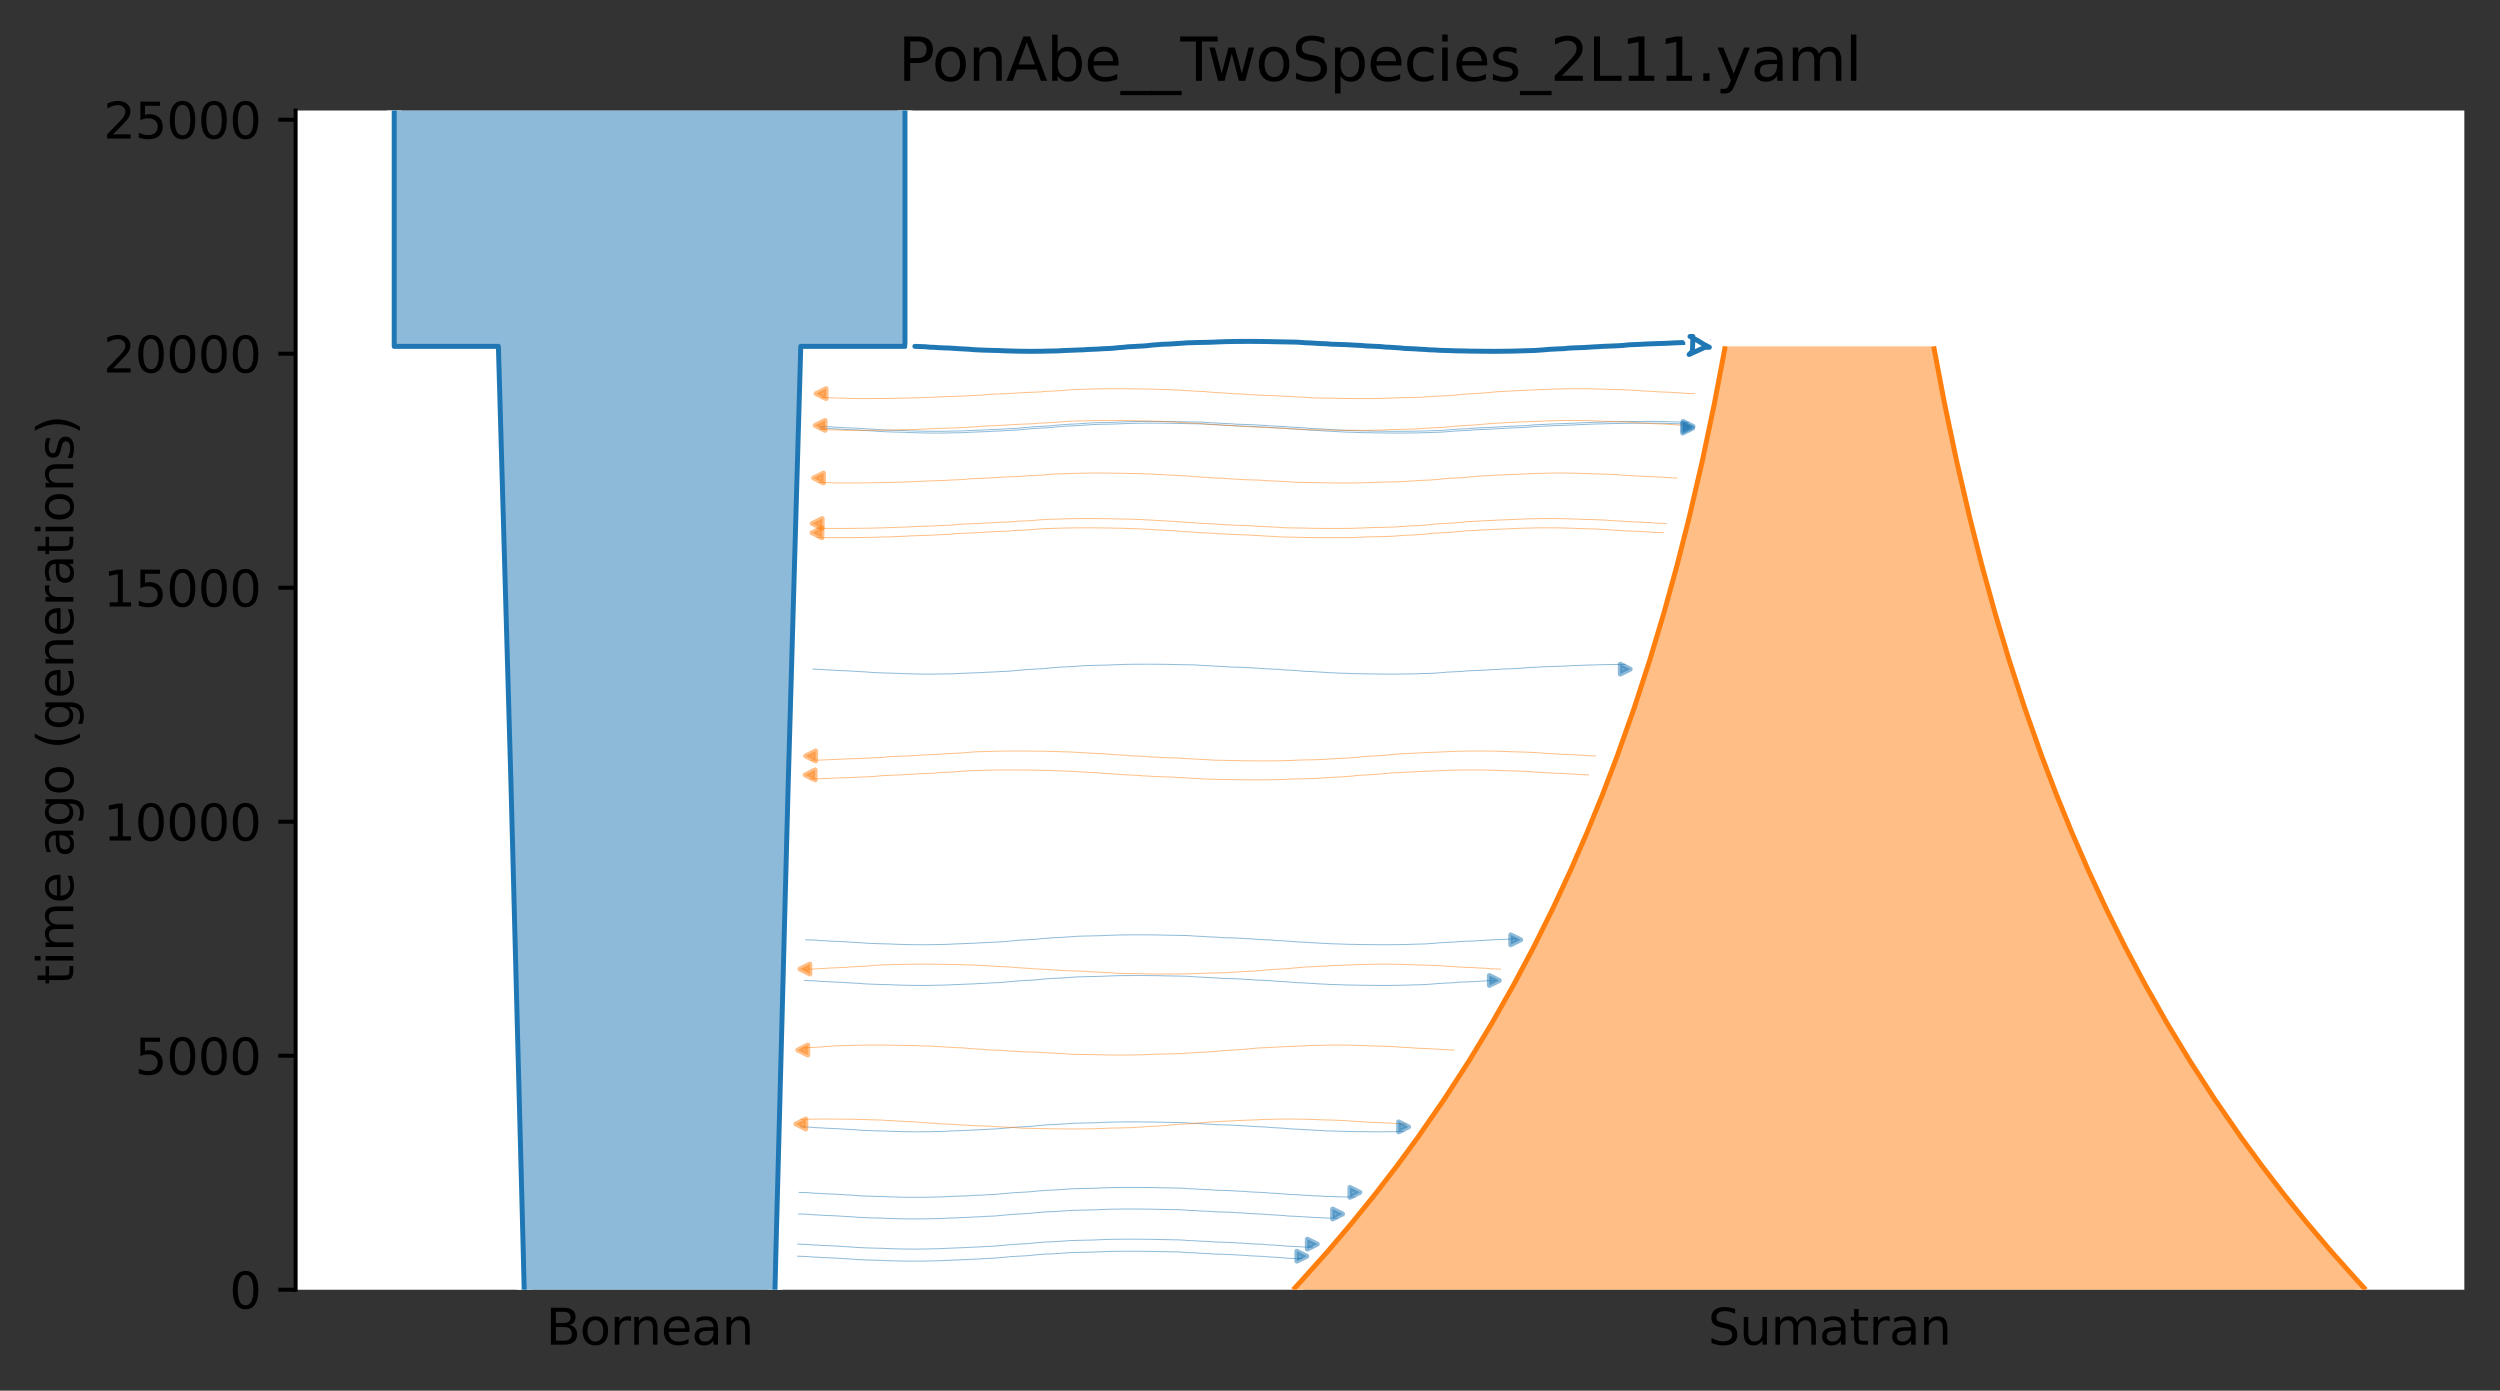 <?xml version="1.0" encoding="utf-8" standalone="no"?>
<!DOCTYPE svg PUBLIC "-//W3C//DTD SVG 1.1//EN"
  "http://www.w3.org/Graphics/SVG/1.1/DTD/svg11.dtd">
<svg xmlns:xlink="http://www.w3.org/1999/xlink" width="504.8pt" height="280.8pt" viewBox="0 0 504.8 280.8" xmlns="http://www.w3.org/2000/svg" version="1.1">
 <rect x="0" y="0" width="504.8" height="280.8" fill="#333333" stroke="none"/>
 <defs>
  <style type="text/css">*{stroke-linejoin: round; stroke-linecap: butt}</style>
 </defs>
 <g id="figure_1">
  <g id="patch_1">
   <path d="M 0 280.8 
L 504.8 280.8 
L 504.8 0 
L 0 0 
L 0 280.8 
z
" style="fill: none"/>
  </g>
  <g id="axes_1">
   <g id="patch_2">
    <path d="M 59.691 260.422 
L 497.6 260.422 
L 497.6 22.318 
L 59.691 22.318 
z
" style="fill: #ffffff"/>
   </g>
   <path d="M 164.177 135.115 
L 165.177 135.147 
L 166.177 135.184 
L 167.177 135.281 
L 168.177 135.314 
L 169.177 135.387 
L 170.177 135.426 
L 171.177 135.461 
L 172.177 135.519 
L 173.177 135.589 
L 174.177 135.641 
L 175.177 135.7 
L 176.177 135.789 
L 177.177 135.835 
L 178.177 135.877 
L 179.177 135.908 
L 180.177 135.934 
L 181.177 135.955 
L 182.177 136.009 
L 183.177 136.037 
L 184.177 136.067 
L 185.177 136.092 
L 186.177 136.104 
L 187.177 136.114 
L 188.177 136.114 
L 189.177 136.104 
L 190.177 136.092 
L 191.177 136.061 
L 192.177 136.05 
L 193.177 136.02 
L 194.177 135.96 
L 195.177 135.923 
L 196.177 135.884 
L 197.177 135.842 
L 198.177 135.809 
L 199.177 135.741 
L 200.177 135.702 
L 201.177 135.66 
L 202.177 135.589 
L 203.177 135.553 
L 204.177 135.494 
L 205.177 135.383 
L 206.177 135.313 
L 207.177 135.2 
L 208.177 135.154 
L 209.177 135.093 
L 210.177 135.044 
L 211.177 134.963 
L 212.177 134.845 
L 213.177 134.775 
L 214.177 134.691 
L 215.177 134.658 
L 216.177 134.607 
L 217.177 134.539 
L 218.177 134.472 
L 219.177 134.395 
L 220.177 134.368 
L 221.177 134.342 
L 222.177 134.319 
L 223.177 134.299 
L 224.177 134.273 
L 225.177 134.223 
L 226.177 134.188 
L 227.177 134.152 
L 228.177 134.137 
L 229.177 134.121 
L 230.177 134.118 
L 231.177 134.115 
L 232.177 134.116 
L 233.177 134.118 
L 234.177 134.131 
L 235.177 134.139 
L 236.177 134.161 
L 237.177 134.184 
L 238.177 134.201 
L 239.177 134.22 
L 240.177 134.24 
L 241.177 134.257 
L 242.177 134.32 
L 243.177 134.395 
L 244.177 134.427 
L 245.177 134.495 
L 246.177 134.549 
L 247.177 134.583 
L 248.177 134.673 
L 249.177 134.701 
L 250.177 134.733 
L 251.177 134.764 
L 252.177 134.819 
L 253.177 134.883 
L 254.177 134.921 
L 255.177 135.017 
L 256.177 135.067 
L 257.177 135.111 
L 258.177 135.151 
L 259.177 135.259 
L 260.177 135.301 
L 261.177 135.363 
L 262.177 135.433 
L 263.177 135.537 
L 264.177 135.574 
L 265.177 135.62 
L 266.177 135.689 
L 267.177 135.738 
L 268.177 135.815 
L 269.177 135.846 
L 270.177 135.915 
L 271.177 135.939 
L 272.177 135.968 
L 273.177 136.01 
L 274.177 136.031 
L 275.177 136.045 
L 276.177 136.072 
L 277.177 136.081 
L 278.177 136.094 
L 279.177 136.105 
L 280.177 136.11 
L 281.177 136.115 
L 282.177 136.11 
L 283.177 136.096 
L 284.177 136.089 
L 285.177 136.064 
L 286.177 136.04 
L 287.177 136.004 
L 288.177 135.978 
L 289.177 135.956 
L 290.177 135.887 
L 291.177 135.813 
L 292.177 135.719 
L 293.177 135.668 
L 294.177 135.614 
L 295.177 135.578 
L 296.177 135.472 
L 297.177 135.42 
L 298.177 135.383 
L 299.177 135.352 
L 300.177 135.291 
L 301.177 135.224 
L 302.177 135.175 
L 303.177 135.109 
L 304.177 135.071 
L 305.177 135.029 
L 306.177 134.987 
L 307.177 134.928 
L 308.177 134.815 
L 309.177 134.762 
L 310.177 134.723 
L 311.177 134.676 
L 312.177 134.619 
L 313.177 134.586 
L 314.177 134.55 
L 315.177 134.518 
L 316.177 134.484 
L 317.177 134.425 
L 318.177 134.38 
L 319.177 134.351 
L 320.177 134.3 
L 321.177 134.275 
L 322.177 134.254 
L 323.177 134.219 
L 324.177 134.195 
L 325.177 134.181 
L 326.177 134.162 
L 328.169 134.146 
" clip-path="url(#p9fb70f40e0)" style="fill: none; stroke: #1f77b4; stroke-opacity: 0.5; stroke-width: 0.2; stroke-linecap: square"/>
   <path d="M 165.579 86.446 
L 166.579 86.477 
L 167.579 86.514 
L 168.579 86.612 
L 169.579 86.645 
L 170.579 86.718 
L 171.579 86.757 
L 172.579 86.792 
L 173.579 86.85 
L 174.579 86.92 
L 175.579 86.972 
L 176.579 87.031 
L 177.579 87.12 
L 178.579 87.166 
L 179.579 87.208 
L 180.579 87.239 
L 181.579 87.265 
L 182.579 87.286 
L 183.579 87.34 
L 184.579 87.368 
L 185.579 87.398 
L 186.579 87.423 
L 187.579 87.434 
L 188.579 87.445 
L 189.579 87.444 
L 190.579 87.435 
L 191.579 87.423 
L 192.579 87.392 
L 193.579 87.381 
L 194.579 87.351 
L 195.579 87.291 
L 196.579 87.254 
L 197.579 87.215 
L 198.579 87.172 
L 199.579 87.14 
L 200.579 87.072 
L 201.579 87.033 
L 202.579 86.99 
L 203.579 86.92 
L 204.579 86.883 
L 205.579 86.825 
L 206.579 86.714 
L 207.579 86.643 
L 208.579 86.53 
L 209.579 86.485 
L 210.579 86.423 
L 211.579 86.375 
L 212.579 86.294 
L 213.579 86.176 
L 214.579 86.105 
L 215.579 86.022 
L 216.579 85.989 
L 217.579 85.938 
L 218.579 85.869 
L 219.579 85.803 
L 220.579 85.726 
L 221.579 85.699 
L 222.579 85.672 
L 223.579 85.65 
L 224.579 85.63 
L 225.579 85.604 
L 226.579 85.554 
L 227.579 85.519 
L 228.579 85.483 
L 229.579 85.468 
L 230.579 85.452 
L 231.579 85.449 
L 232.579 85.446 
L 233.579 85.447 
L 234.579 85.449 
L 235.579 85.462 
L 236.579 85.47 
L 237.579 85.492 
L 238.579 85.515 
L 239.579 85.532 
L 240.579 85.55 
L 241.579 85.571 
L 242.579 85.588 
L 243.579 85.65 
L 244.579 85.726 
L 245.579 85.758 
L 246.579 85.826 
L 247.579 85.88 
L 248.579 85.914 
L 249.579 86.004 
L 250.579 86.032 
L 251.579 86.064 
L 252.579 86.095 
L 253.579 86.15 
L 254.579 86.214 
L 255.579 86.252 
L 256.579 86.348 
L 257.579 86.397 
L 258.579 86.442 
L 259.579 86.482 
L 260.579 86.59 
L 261.579 86.632 
L 262.579 86.694 
L 263.579 86.764 
L 264.579 86.868 
L 265.579 86.905 
L 266.579 86.951 
L 267.579 87.02 
L 268.579 87.068 
L 269.579 87.146 
L 270.579 87.177 
L 271.579 87.246 
L 272.579 87.27 
L 273.579 87.299 
L 274.579 87.34 
L 275.579 87.362 
L 276.579 87.376 
L 277.579 87.403 
L 278.579 87.412 
L 279.579 87.424 
L 280.579 87.435 
L 281.579 87.441 
L 282.579 87.446 
L 283.579 87.44 
L 284.579 87.427 
L 285.579 87.42 
L 286.579 87.395 
L 287.579 87.371 
L 288.579 87.335 
L 289.579 87.309 
L 290.579 87.287 
L 291.579 87.218 
L 292.579 87.143 
L 293.579 87.049 
L 294.579 86.998 
L 295.579 86.944 
L 296.579 86.909 
L 297.579 86.803 
L 298.579 86.751 
L 299.579 86.714 
L 300.579 86.683 
L 301.579 86.622 
L 302.579 86.554 
L 303.579 86.505 
L 304.579 86.44 
L 305.579 86.402 
L 306.579 86.36 
L 307.579 86.318 
L 308.579 86.259 
L 309.579 86.145 
L 310.579 86.093 
L 311.579 86.054 
L 312.579 86.007 
L 313.579 85.95 
L 314.579 85.917 
L 315.579 85.881 
L 316.579 85.849 
L 317.579 85.815 
L 318.579 85.756 
L 319.579 85.711 
L 320.579 85.681 
L 321.579 85.631 
L 322.579 85.606 
L 323.579 85.585 
L 324.579 85.55 
L 325.579 85.526 
L 326.579 85.511 
L 327.579 85.493 
L 328.579 85.477 
L 329.579 85.464 
L 330.579 85.458 
L 331.579 85.452 
L 332.579 85.446 
L 333.579 85.448 
L 334.579 85.451 
L 335.579 85.462 
L 336.579 85.49 
L 337.579 85.534 
L 338.579 85.555 
L 339.579 85.596 
L 340.775 85.636 
" clip-path="url(#p9fb70f40e0)" style="fill: none; stroke: #1f77b4; stroke-opacity: 0.5; stroke-width: 0.2; stroke-linecap: square"/>
   <path d="M 161.354 240.763 
L 162.354 240.795 
L 163.354 240.831 
L 164.354 240.929 
L 165.354 240.962 
L 166.354 241.035 
L 167.354 241.074 
L 168.354 241.109 
L 169.354 241.167 
L 170.354 241.237 
L 171.354 241.289 
L 172.354 241.348 
L 173.354 241.437 
L 174.354 241.483 
L 175.354 241.525 
L 176.354 241.556 
L 177.354 241.582 
L 178.354 241.603 
L 179.354 241.657 
L 180.354 241.685 
L 181.354 241.715 
L 182.354 241.74 
L 183.354 241.752 
L 184.354 241.762 
L 185.354 241.762 
L 186.354 241.752 
L 187.354 241.74 
L 188.354 241.709 
L 189.354 241.698 
L 190.354 241.668 
L 191.354 241.608 
L 192.354 241.571 
L 193.354 241.532 
L 194.354 241.49 
L 195.354 241.457 
L 196.354 241.389 
L 197.354 241.35 
L 198.354 241.308 
L 199.354 241.237 
L 200.354 241.201 
L 201.354 241.142 
L 202.354 241.031 
L 203.354 240.961 
L 204.354 240.848 
L 205.354 240.802 
L 206.354 240.741 
L 207.354 240.692 
L 208.354 240.611 
L 209.354 240.493 
L 210.354 240.423 
L 211.354 240.339 
L 212.354 240.306 
L 213.354 240.255 
L 214.354 240.186 
L 215.354 240.12 
L 216.354 240.043 
L 217.354 240.016 
L 218.354 239.99 
L 219.354 239.967 
L 220.354 239.947 
L 221.354 239.921 
L 222.354 239.871 
L 223.354 239.836 
L 224.354 239.8 
L 225.354 239.785 
L 226.354 239.769 
L 227.354 239.766 
L 228.354 239.763 
L 229.354 239.764 
L 230.354 239.766 
L 231.354 239.779 
L 232.354 239.787 
L 233.354 239.809 
L 234.354 239.832 
L 235.354 239.849 
L 236.354 239.868 
L 237.354 239.888 
L 238.354 239.905 
L 239.354 239.967 
L 240.354 240.043 
L 241.354 240.075 
L 242.354 240.143 
L 243.354 240.197 
L 244.354 240.231 
L 245.354 240.321 
L 246.354 240.349 
L 247.354 240.381 
L 248.354 240.412 
L 249.354 240.467 
L 250.354 240.531 
L 251.354 240.569 
L 252.354 240.665 
L 253.354 240.715 
L 254.354 240.759 
L 255.354 240.799 
L 256.354 240.907 
L 257.354 240.949 
L 258.354 241.011 
L 259.354 241.081 
L 260.354 241.185 
L 261.354 241.222 
L 262.354 241.268 
L 263.354 241.337 
L 264.354 241.386 
L 265.354 241.463 
L 266.354 241.494 
L 267.354 241.563 
L 268.354 241.587 
L 269.354 241.616 
L 270.354 241.658 
L 271.354 241.679 
L 272.354 241.693 
L 273.58 241.72 
" clip-path="url(#p9fb70f40e0)" style="fill: none; stroke: #1f77b4; stroke-opacity: 0.5; stroke-width: 0.2; stroke-linecap: square"/>
   <path d="M 161.692 227.535 
L 162.692 227.566 
L 163.692 227.603 
L 164.692 227.701 
L 165.692 227.733 
L 166.692 227.807 
L 167.692 227.846 
L 168.692 227.881 
L 169.692 227.939 
L 170.692 228.009 
L 171.692 228.061 
L 172.692 228.12 
L 173.692 228.208 
L 174.692 228.255 
L 175.692 228.297 
L 176.692 228.328 
L 177.692 228.354 
L 178.692 228.375 
L 179.692 228.429 
L 180.692 228.457 
L 181.692 228.487 
L 182.692 228.512 
L 183.692 228.523 
L 184.692 228.533 
L 185.692 228.533 
L 186.692 228.524 
L 187.692 228.512 
L 188.692 228.481 
L 189.692 228.47 
L 190.692 228.44 
L 191.692 228.38 
L 192.692 228.343 
L 193.692 228.304 
L 194.692 228.261 
L 195.692 228.228 
L 196.692 228.161 
L 197.692 228.122 
L 198.692 228.079 
L 199.692 228.009 
L 200.692 227.972 
L 201.692 227.914 
L 202.692 227.803 
L 203.692 227.732 
L 204.692 227.619 
L 205.692 227.574 
L 206.692 227.512 
L 207.692 227.464 
L 208.692 227.383 
L 209.692 227.264 
L 210.692 227.194 
L 211.692 227.111 
L 212.692 227.078 
L 213.692 227.027 
L 214.692 226.958 
L 215.692 226.892 
L 216.692 226.815 
L 217.692 226.788 
L 218.692 226.761 
L 219.692 226.739 
L 220.692 226.719 
L 221.692 226.693 
L 222.692 226.643 
L 223.692 226.608 
L 224.692 226.572 
L 225.692 226.557 
L 226.692 226.541 
L 227.692 226.537 
L 228.692 226.535 
L 229.692 226.535 
L 230.692 226.537 
L 231.692 226.551 
L 232.692 226.559 
L 233.692 226.581 
L 234.692 226.604 
L 235.692 226.621 
L 236.692 226.639 
L 237.692 226.66 
L 238.692 226.676 
L 239.692 226.739 
L 240.692 226.814 
L 241.692 226.847 
L 242.692 226.915 
L 243.692 226.969 
L 244.692 227.002 
L 245.692 227.093 
L 246.692 227.121 
L 247.692 227.153 
L 248.692 227.184 
L 249.692 227.238 
L 250.692 227.303 
L 251.692 227.341 
L 252.692 227.437 
L 253.692 227.486 
L 254.692 227.53 
L 255.692 227.571 
L 256.692 227.679 
L 257.692 227.721 
L 258.692 227.783 
L 259.692 227.853 
L 260.692 227.957 
L 261.692 227.994 
L 262.692 228.04 
L 263.692 228.108 
L 264.692 228.157 
L 265.692 228.235 
L 266.692 228.265 
L 267.692 228.335 
L 268.692 228.359 
L 269.692 228.387 
L 270.692 228.429 
L 271.692 228.451 
L 272.692 228.465 
L 273.692 228.492 
L 274.692 228.501 
L 275.692 228.513 
L 276.692 228.524 
L 277.692 228.53 
L 278.692 228.535 
L 279.692 228.529 
L 280.692 228.516 
L 281.692 228.508 
L 283.415 228.484 
" clip-path="url(#p9fb70f40e0)" style="fill: none; stroke: #1f77b4; stroke-opacity: 0.5; stroke-width: 0.2; stroke-linecap: square"/>
   <path d="M 161.091 251.216 
L 162.091 251.247 
L 163.091 251.284 
L 164.091 251.382 
L 165.091 251.414 
L 166.091 251.488 
L 167.091 251.526 
L 168.091 251.562 
L 169.091 251.619 
L 170.091 251.69 
L 171.091 251.742 
L 172.091 251.801 
L 173.091 251.889 
L 174.091 251.935 
L 175.091 251.978 
L 176.091 252.008 
L 177.091 252.034 
L 178.091 252.056 
L 179.091 252.11 
L 180.091 252.138 
L 181.091 252.167 
L 182.091 252.193 
L 183.091 252.204 
L 184.091 252.214 
L 185.091 252.214 
L 186.091 252.204 
L 187.091 252.193 
L 188.091 252.162 
L 189.091 252.151 
L 190.091 252.12 
L 191.091 252.061 
L 192.091 252.024 
L 193.091 251.984 
L 194.091 251.942 
L 195.091 251.909 
L 196.091 251.842 
L 197.091 251.803 
L 198.091 251.76 
L 199.091 251.689 
L 200.091 251.653 
L 201.091 251.595 
L 202.091 251.484 
L 203.091 251.413 
L 204.091 251.3 
L 205.091 251.254 
L 206.091 251.193 
L 207.091 251.145 
L 208.091 251.064 
L 209.091 250.945 
L 210.091 250.875 
L 211.091 250.792 
L 212.091 250.759 
L 213.091 250.707 
L 214.091 250.639 
L 215.091 250.573 
L 216.091 250.496 
L 217.091 250.468 
L 218.091 250.442 
L 219.091 250.419 
L 220.091 250.4 
L 221.091 250.373 
L 222.091 250.324 
L 223.091 250.289 
L 224.091 250.253 
L 225.091 250.237 
L 226.091 250.222 
L 227.091 250.218 
L 228.091 250.216 
L 229.091 250.216 
L 230.091 250.218 
L 231.091 250.231 
L 232.091 250.24 
L 233.091 250.261 
L 234.091 250.284 
L 235.091 250.302 
L 236.091 250.32 
L 237.091 250.341 
L 238.091 250.357 
L 239.091 250.42 
L 240.091 250.495 
L 241.091 250.528 
L 242.091 250.595 
L 243.091 250.649 
L 244.091 250.683 
L 245.091 250.773 
L 246.091 250.802 
L 247.091 250.833 
L 248.091 250.864 
L 249.091 250.919 
L 250.091 250.984 
L 251.091 251.022 
L 252.091 251.118 
L 253.091 251.167 
L 254.091 251.211 
L 255.091 251.251 
L 256.091 251.36 
L 257.091 251.401 
L 258.091 251.463 
L 259.091 251.533 
L 260.091 251.638 
L 261.091 251.675 
L 262.091 251.721 
L 263.091 251.789 
L 264.978 251.838 
" clip-path="url(#p9fb70f40e0)" style="fill: none; stroke: #1f77b4; stroke-opacity: 0.5; stroke-width: 0.2; stroke-linecap: square"/>
   <path d="M 165.59 86.094 
L 166.59 86.126 
L 167.59 86.163 
L 168.59 86.261 
L 169.59 86.293 
L 170.59 86.367 
L 171.59 86.405 
L 172.59 86.441 
L 173.59 86.498 
L 174.59 86.569 
L 175.59 86.621 
L 176.59 86.68 
L 177.59 86.768 
L 178.59 86.814 
L 179.59 86.857 
L 180.59 86.887 
L 181.59 86.913 
L 182.59 86.934 
L 183.59 86.989 
L 184.59 87.017 
L 185.59 87.046 
L 186.59 87.072 
L 187.59 87.083 
L 188.59 87.093 
L 189.59 87.093 
L 190.59 87.083 
L 191.59 87.072 
L 192.59 87.041 
L 193.59 87.029 
L 194.59 86.999 
L 195.59 86.94 
L 196.59 86.902 
L 197.59 86.863 
L 198.59 86.821 
L 199.59 86.788 
L 200.59 86.721 
L 201.59 86.682 
L 202.59 86.639 
L 203.59 86.568 
L 204.59 86.532 
L 205.59 86.473 
L 206.59 86.363 
L 207.59 86.292 
L 208.59 86.179 
L 209.59 86.133 
L 210.59 86.072 
L 211.59 86.023 
L 212.59 85.943 
L 213.59 85.824 
L 214.59 85.754 
L 215.59 85.671 
L 216.59 85.637 
L 217.59 85.586 
L 218.59 85.518 
L 219.59 85.452 
L 220.59 85.375 
L 221.59 85.347 
L 222.59 85.321 
L 223.59 85.298 
L 224.59 85.279 
L 225.59 85.252 
L 226.59 85.203 
L 227.59 85.167 
L 228.59 85.132 
L 229.59 85.116 
L 230.59 85.1 
L 231.59 85.097 
L 232.59 85.095 
L 233.59 85.095 
L 234.59 85.097 
L 235.59 85.11 
L 236.59 85.119 
L 237.59 85.14 
L 238.59 85.163 
L 239.59 85.18 
L 240.59 85.199 
L 241.59 85.219 
L 242.59 85.236 
L 243.59 85.299 
L 244.59 85.374 
L 245.59 85.407 
L 246.59 85.474 
L 247.59 85.528 
L 248.59 85.562 
L 249.59 85.652 
L 250.59 85.681 
L 251.59 85.712 
L 252.59 85.743 
L 253.59 85.798 
L 254.59 85.863 
L 255.59 85.901 
L 256.59 85.997 
L 257.59 86.046 
L 258.59 86.09 
L 259.59 86.13 
L 260.59 86.239 
L 261.59 86.28 
L 262.59 86.342 
L 263.59 86.412 
L 264.59 86.517 
L 265.59 86.554 
L 266.59 86.6 
L 267.59 86.668 
L 268.59 86.717 
L 269.59 86.794 
L 270.59 86.825 
L 271.59 86.894 
L 272.59 86.918 
L 273.59 86.947 
L 274.59 86.989 
L 275.59 87.01 
L 276.59 87.024 
L 277.59 87.051 
L 278.59 87.06 
L 279.59 87.073 
L 280.59 87.084 
L 281.59 87.09 
L 282.59 87.094 
L 283.59 87.089 
L 284.59 87.076 
L 285.59 87.068 
L 286.59 87.043 
L 287.59 87.02 
L 288.59 86.983 
L 289.59 86.958 
L 290.59 86.935 
L 291.59 86.866 
L 292.59 86.792 
L 293.59 86.698 
L 294.59 86.647 
L 295.59 86.593 
L 296.59 86.558 
L 297.59 86.452 
L 298.59 86.399 
L 299.59 86.362 
L 300.59 86.331 
L 301.59 86.27 
L 302.59 86.203 
L 303.59 86.154 
L 304.59 86.089 
L 305.59 86.051 
L 306.59 86.009 
L 307.59 85.967 
L 308.59 85.907 
L 309.59 85.794 
L 310.59 85.742 
L 311.59 85.702 
L 312.59 85.655 
L 313.59 85.598 
L 314.59 85.566 
L 315.59 85.529 
L 316.59 85.497 
L 317.59 85.463 
L 318.59 85.405 
L 319.59 85.36 
L 320.59 85.33 
L 321.59 85.28 
L 322.59 85.254 
L 323.59 85.233 
L 324.59 85.198 
L 325.59 85.174 
L 326.59 85.16 
L 327.59 85.141 
L 328.59 85.125 
L 329.59 85.113 
L 330.59 85.107 
L 331.59 85.1 
L 332.59 85.095 
L 333.59 85.097 
L 334.59 85.099 
L 335.59 85.111 
L 336.59 85.139 
L 337.59 85.183 
L 338.59 85.203 
L 339.59 85.244 
L 340.849 85.284 
" clip-path="url(#p9fb70f40e0)" style="fill: none; stroke: #1f77b4; stroke-opacity: 0.5; stroke-width: 0.2; stroke-linecap: square"/>
   <path d="M 162.68 189.763 
L 163.68 189.794 
L 164.68 189.831 
L 165.68 189.929 
L 166.68 189.961 
L 167.68 190.035 
L 168.68 190.073 
L 169.68 190.109 
L 170.68 190.166 
L 171.68 190.237 
L 172.68 190.289 
L 173.68 190.348 
L 174.68 190.436 
L 175.68 190.482 
L 176.68 190.525 
L 177.68 190.555 
L 178.68 190.581 
L 179.68 190.603 
L 180.68 190.657 
L 181.68 190.685 
L 182.68 190.714 
L 183.68 190.74 
L 184.68 190.751 
L 185.68 190.761 
L 186.68 190.761 
L 187.68 190.752 
L 188.68 190.74 
L 189.68 190.709 
L 190.68 190.698 
L 191.68 190.668 
L 192.68 190.608 
L 193.68 190.571 
L 194.68 190.531 
L 195.68 190.489 
L 196.68 190.456 
L 197.68 190.389 
L 198.68 190.35 
L 199.68 190.307 
L 200.68 190.236 
L 201.68 190.2 
L 202.68 190.142 
L 203.68 190.031 
L 204.68 189.96 
L 205.68 189.847 
L 206.68 189.801 
L 207.68 189.74 
L 208.68 189.692 
L 209.68 189.611 
L 210.68 189.492 
L 211.68 189.422 
L 212.68 189.339 
L 213.68 189.306 
L 214.68 189.254 
L 215.68 189.186 
L 216.68 189.12 
L 217.68 189.043 
L 218.68 189.016 
L 219.68 188.989 
L 220.68 188.966 
L 221.68 188.947 
L 222.68 188.92 
L 223.68 188.871 
L 224.68 188.836 
L 225.68 188.8 
L 226.68 188.784 
L 227.68 188.769 
L 228.68 188.765 
L 229.68 188.763 
L 230.68 188.763 
L 231.68 188.765 
L 232.68 188.778 
L 233.68 188.787 
L 234.68 188.808 
L 235.68 188.831 
L 236.68 188.849 
L 237.68 188.867 
L 238.68 188.888 
L 239.68 188.904 
L 240.68 188.967 
L 241.68 189.042 
L 242.68 189.075 
L 243.68 189.142 
L 244.68 189.196 
L 245.68 189.23 
L 246.68 189.32 
L 247.68 189.349 
L 248.68 189.38 
L 249.68 189.411 
L 250.68 189.466 
L 251.68 189.531 
L 252.68 189.569 
L 253.68 189.665 
L 254.68 189.714 
L 255.68 189.758 
L 256.68 189.798 
L 257.68 189.907 
L 258.68 189.948 
L 259.68 190.01 
L 260.68 190.08 
L 261.68 190.185 
L 262.68 190.222 
L 263.68 190.268 
L 264.68 190.336 
L 265.68 190.385 
L 266.68 190.463 
L 267.68 190.493 
L 268.68 190.563 
L 269.68 190.587 
L 270.68 190.615 
L 271.68 190.657 
L 272.68 190.679 
L 273.68 190.693 
L 274.68 190.719 
L 275.68 190.729 
L 276.68 190.741 
L 277.68 190.752 
L 278.68 190.758 
L 279.68 190.763 
L 280.68 190.757 
L 281.68 190.744 
L 282.68 190.736 
L 283.68 190.711 
L 284.68 190.688 
L 285.68 190.652 
L 286.68 190.626 
L 287.68 190.603 
L 288.68 190.535 
L 289.68 190.46 
L 290.68 190.366 
L 291.68 190.315 
L 292.68 190.261 
L 293.68 190.226 
L 294.68 190.12 
L 295.68 190.068 
L 296.68 190.031 
L 297.68 190 
L 298.68 189.938 
L 299.68 189.871 
L 300.68 189.822 
L 301.68 189.757 
L 302.68 189.719 
L 303.68 189.677 
L 304.68 189.635 
L 306.053 189.575 
" clip-path="url(#p9fb70f40e0)" style="fill: none; stroke: #1f77b4; stroke-opacity: 0.5; stroke-width: 0.2; stroke-linecap: square"/>
   <path d="M 161.029 253.651 
L 162.029 253.682 
L 163.029 253.719 
L 164.029 253.817 
L 165.029 253.85 
L 166.029 253.923 
L 167.029 253.962 
L 168.029 253.997 
L 169.029 254.055 
L 170.029 254.125 
L 171.029 254.177 
L 172.029 254.236 
L 173.029 254.325 
L 174.029 254.371 
L 175.029 254.413 
L 176.029 254.444 
L 177.029 254.47 
L 178.029 254.491 
L 179.029 254.545 
L 180.029 254.573 
L 181.029 254.603 
L 182.029 254.628 
L 183.029 254.639 
L 184.029 254.649 
L 185.029 254.649 
L 186.029 254.64 
L 187.029 254.628 
L 188.029 254.597 
L 189.029 254.586 
L 190.029 254.556 
L 191.029 254.496 
L 192.029 254.459 
L 193.029 254.42 
L 194.029 254.377 
L 195.029 254.345 
L 196.029 254.277 
L 197.029 254.238 
L 198.029 254.195 
L 199.029 254.125 
L 200.029 254.088 
L 201.029 254.03 
L 202.029 253.919 
L 203.029 253.848 
L 204.029 253.735 
L 205.029 253.69 
L 206.029 253.628 
L 207.029 253.58 
L 208.029 253.499 
L 209.029 253.38 
L 210.029 253.31 
L 211.029 253.227 
L 212.029 253.194 
L 213.029 253.143 
L 214.029 253.074 
L 215.029 253.008 
L 216.029 252.931 
L 217.029 252.904 
L 218.029 252.877 
L 219.029 252.855 
L 220.029 252.835 
L 221.029 252.809 
L 222.029 252.759 
L 223.029 252.724 
L 224.029 252.688 
L 225.029 252.673 
L 226.029 252.657 
L 227.029 252.653 
L 228.029 252.651 
L 229.029 252.652 
L 230.029 252.653 
L 231.029 252.667 
L 232.029 252.675 
L 233.029 252.697 
L 234.029 252.72 
L 235.029 252.737 
L 236.029 252.755 
L 237.029 252.776 
L 238.029 252.792 
L 239.029 252.855 
L 240.029 252.93 
L 241.029 252.963 
L 242.029 253.031 
L 243.029 253.085 
L 244.029 253.118 
L 245.029 253.209 
L 246.029 253.237 
L 247.029 253.269 
L 248.029 253.3 
L 249.029 253.354 
L 250.029 253.419 
L 251.029 253.457 
L 252.029 253.553 
L 253.029 253.602 
L 254.029 253.646 
L 255.029 253.687 
L 256.029 253.795 
L 257.029 253.837 
L 258.029 253.899 
L 259.029 253.969 
L 260.029 254.073 
L 261.029 254.11 
L 262.86 254.156 
" clip-path="url(#p9fb70f40e0)" style="fill: none; stroke: #1f77b4; stroke-opacity: 0.5; stroke-width: 0.2; stroke-linecap: square"/>
   <path d="M 161.244 245.127 
L 162.244 245.158 
L 163.244 245.195 
L 164.244 245.293 
L 165.244 245.325 
L 166.244 245.399 
L 167.244 245.438 
L 168.244 245.473 
L 169.244 245.531 
L 170.244 245.601 
L 171.244 245.653 
L 172.244 245.712 
L 173.244 245.8 
L 174.244 245.847 
L 175.244 245.889 
L 176.244 245.919 
L 177.244 245.946 
L 178.244 245.967 
L 179.244 246.021 
L 180.244 246.049 
L 181.244 246.079 
L 182.244 246.104 
L 183.244 246.115 
L 184.244 246.125 
L 185.244 246.125 
L 186.244 246.116 
L 187.244 246.104 
L 188.244 246.073 
L 189.244 246.062 
L 190.244 246.032 
L 191.244 245.972 
L 192.244 245.935 
L 193.244 245.896 
L 194.244 245.853 
L 195.244 245.82 
L 196.244 245.753 
L 197.244 245.714 
L 198.244 245.671 
L 199.244 245.601 
L 200.244 245.564 
L 201.244 245.506 
L 202.244 245.395 
L 203.244 245.324 
L 204.244 245.211 
L 205.244 245.166 
L 206.244 245.104 
L 207.244 245.056 
L 208.244 244.975 
L 209.244 244.856 
L 210.244 244.786 
L 211.244 244.703 
L 212.244 244.67 
L 213.244 244.619 
L 214.244 244.55 
L 215.244 244.484 
L 216.244 244.407 
L 217.244 244.38 
L 218.244 244.353 
L 219.244 244.331 
L 220.244 244.311 
L 221.244 244.285 
L 222.244 244.235 
L 223.244 244.2 
L 224.244 244.164 
L 225.244 244.149 
L 226.244 244.133 
L 227.244 244.129 
L 228.244 244.127 
L 229.244 244.127 
L 230.244 244.129 
L 231.244 244.143 
L 232.244 244.151 
L 233.244 244.173 
L 234.244 244.196 
L 235.244 244.213 
L 236.244 244.231 
L 237.244 244.252 
L 238.244 244.268 
L 239.244 244.331 
L 240.244 244.406 
L 241.244 244.439 
L 242.244 244.507 
L 243.244 244.561 
L 244.244 244.594 
L 245.244 244.684 
L 246.244 244.713 
L 247.244 244.745 
L 248.244 244.776 
L 249.244 244.83 
L 250.244 244.895 
L 251.244 244.933 
L 252.244 245.029 
L 253.244 245.078 
L 254.244 245.122 
L 255.244 245.162 
L 256.244 245.271 
L 257.244 245.312 
L 258.244 245.375 
L 259.244 245.445 
L 260.244 245.549 
L 261.244 245.586 
L 262.244 245.632 
L 263.244 245.7 
L 264.244 245.749 
L 265.244 245.827 
L 266.244 245.857 
L 267.244 245.927 
L 268.244 245.951 
L 270.083 245.979 
" clip-path="url(#p9fb70f40e0)" style="fill: none; stroke: #1f77b4; stroke-opacity: 0.5; stroke-width: 0.2; stroke-linecap: square"/>
   <path d="M 162.462 197.979 
L 163.462 198.01 
L 164.462 198.047 
L 165.462 198.145 
L 166.462 198.177 
L 167.462 198.251 
L 168.462 198.29 
L 169.462 198.325 
L 170.462 198.383 
L 171.462 198.453 
L 172.462 198.505 
L 173.462 198.564 
L 174.462 198.652 
L 175.462 198.698 
L 176.462 198.741 
L 177.462 198.771 
L 178.462 198.797 
L 179.462 198.819 
L 180.462 198.873 
L 181.462 198.901 
L 182.462 198.931 
L 183.462 198.956 
L 184.462 198.967 
L 185.462 198.977 
L 186.462 198.977 
L 187.462 198.968 
L 188.462 198.956 
L 189.462 198.925 
L 190.462 198.914 
L 191.462 198.884 
L 192.462 198.824 
L 193.462 198.787 
L 194.462 198.748 
L 195.462 198.705 
L 196.462 198.672 
L 197.462 198.605 
L 198.462 198.566 
L 199.462 198.523 
L 200.462 198.453 
L 201.462 198.416 
L 202.462 198.358 
L 203.462 198.247 
L 204.462 198.176 
L 205.462 198.063 
L 206.462 198.017 
L 207.462 197.956 
L 208.462 197.908 
L 209.462 197.827 
L 210.462 197.708 
L 211.462 197.638 
L 212.462 197.555 
L 213.462 197.522 
L 214.462 197.47 
L 215.462 197.402 
L 216.462 197.336 
L 217.462 197.259 
L 218.462 197.232 
L 219.462 197.205 
L 220.462 197.182 
L 221.462 197.163 
L 222.462 197.137 
L 223.462 197.087 
L 224.462 197.052 
L 225.462 197.016 
L 226.462 197 
L 227.462 196.985 
L 228.462 196.981 
L 229.462 196.979 
L 230.462 196.979 
L 231.462 196.981 
L 232.462 196.995 
L 233.462 197.003 
L 234.462 197.024 
L 235.462 197.048 
L 236.462 197.065 
L 237.462 197.083 
L 238.462 197.104 
L 239.462 197.12 
L 240.462 197.183 
L 241.462 197.258 
L 242.462 197.291 
L 243.462 197.359 
L 244.462 197.413 
L 245.462 197.446 
L 246.462 197.536 
L 247.462 197.565 
L 248.462 197.596 
L 249.462 197.627 
L 250.462 197.682 
L 251.462 197.747 
L 252.462 197.785 
L 253.462 197.881 
L 254.462 197.93 
L 255.462 197.974 
L 256.462 198.014 
L 257.462 198.123 
L 258.462 198.164 
L 259.462 198.227 
L 260.462 198.296 
L 261.462 198.401 
L 262.462 198.438 
L 263.462 198.484 
L 264.462 198.552 
L 265.462 198.601 
L 266.462 198.679 
L 267.462 198.709 
L 268.462 198.779 
L 269.462 198.803 
L 270.462 198.831 
L 271.462 198.873 
L 272.462 198.895 
L 273.462 198.909 
L 274.462 198.935 
L 275.462 198.945 
L 276.462 198.957 
L 277.462 198.968 
L 278.462 198.974 
L 279.462 198.979 
L 280.462 198.973 
L 281.462 198.96 
L 282.462 198.952 
L 283.462 198.927 
L 284.462 198.904 
L 285.462 198.868 
L 286.462 198.842 
L 287.462 198.819 
L 288.462 198.751 
L 289.462 198.676 
L 290.462 198.582 
L 291.462 198.531 
L 292.462 198.477 
L 293.462 198.442 
L 294.462 198.336 
L 295.462 198.284 
L 296.462 198.247 
L 297.462 198.216 
L 298.462 198.155 
L 299.462 198.087 
L 300.462 198.038 
L 301.735 197.973 
" clip-path="url(#p9fb70f40e0)" style="fill: none; stroke: #1f77b4; stroke-opacity: 0.5; stroke-width: 0.2; stroke-linecap: square"/>
   <path d="M 335.943 107.573 
L 334.943 107.541 
L 333.943 107.504 
L 332.943 107.407 
L 331.943 107.374 
L 330.943 107.3 
L 329.943 107.262 
L 328.943 107.226 
L 327.943 107.169 
L 326.943 107.098 
L 325.943 107.046 
L 324.943 106.987 
L 323.943 106.899 
L 322.943 106.853 
L 321.943 106.81 
L 320.943 106.78 
L 319.943 106.754 
L 318.943 106.733 
L 317.943 106.678 
L 316.943 106.65 
L 315.943 106.621 
L 314.943 106.595 
L 313.943 106.584 
L 312.943 106.574 
L 311.943 106.574 
L 310.943 106.584 
L 309.943 106.595 
L 308.943 106.626 
L 307.943 106.638 
L 306.943 106.668 
L 305.943 106.727 
L 304.943 106.765 
L 303.943 106.804 
L 302.943 106.846 
L 301.943 106.879 
L 300.943 106.946 
L 299.943 106.986 
L 298.943 107.028 
L 297.943 107.099 
L 296.943 107.135 
L 295.943 107.194 
L 294.943 107.305 
L 293.943 107.375 
L 292.943 107.488 
L 291.943 107.534 
L 290.943 107.595 
L 289.943 107.644 
L 288.943 107.725 
L 287.943 107.843 
L 286.943 107.913 
L 285.943 107.996 
L 284.943 108.03 
L 283.943 108.081 
L 282.943 108.149 
L 281.943 108.215 
L 280.943 108.292 
L 279.943 108.32 
L 278.943 108.346 
L 277.943 108.369 
L 276.943 108.388 
L 275.943 108.415 
L 274.943 108.465 
L 273.943 108.5 
L 272.943 108.535 
L 271.943 108.551 
L 270.943 108.567 
L 269.943 108.57 
L 268.943 108.572 
L 267.943 108.572 
L 266.943 108.57 
L 265.943 108.557 
L 264.943 108.548 
L 263.943 108.527 
L 262.943 108.504 
L 261.943 108.487 
L 260.943 108.468 
L 259.943 108.448 
L 258.943 108.431 
L 257.943 108.368 
L 256.943 108.293 
L 255.943 108.26 
L 254.943 108.193 
L 253.943 108.139 
L 252.943 108.105 
L 251.943 108.015 
L 250.943 107.986 
L 249.943 107.955 
L 248.943 107.924 
L 247.943 107.869 
L 246.943 107.805 
L 245.943 107.766 
L 244.943 107.67 
L 243.943 107.621 
L 242.943 107.577 
L 241.943 107.537 
L 240.943 107.429 
L 239.943 107.387 
L 238.943 107.325 
L 237.943 107.255 
L 236.943 107.15 
L 235.943 107.113 
L 234.943 107.067 
L 233.943 106.999 
L 232.943 106.95 
L 231.943 106.873 
L 230.943 106.842 
L 229.943 106.773 
L 228.943 106.749 
L 227.943 106.72 
L 226.943 106.678 
L 225.943 106.657 
L 224.943 106.643 
L 223.943 106.616 
L 222.943 106.607 
L 221.943 106.594 
L 220.943 106.583 
L 219.943 106.577 
L 218.943 106.573 
L 217.943 106.578 
L 216.943 106.592 
L 215.943 106.599 
L 214.943 106.624 
L 213.943 106.647 
L 212.943 106.684 
L 211.943 106.71 
L 210.943 106.732 
L 209.943 106.801 
L 208.943 106.875 
L 207.943 106.969 
L 206.943 107.02 
L 205.943 107.074 
L 204.943 107.109 
L 203.943 107.215 
L 202.943 107.268 
L 201.943 107.305 
L 200.943 107.336 
L 199.943 107.397 
L 198.943 107.464 
L 197.943 107.513 
L 196.943 107.578 
L 195.943 107.617 
L 194.943 107.659 
L 193.943 107.701 
L 192.943 107.76 
L 191.943 107.873 
L 190.943 107.925 
L 189.943 107.965 
L 188.943 108.012 
L 187.943 108.069 
L 186.943 108.101 
L 185.943 108.138 
L 184.943 108.17 
L 183.943 108.204 
L 182.943 108.262 
L 181.943 108.308 
L 180.943 108.337 
L 179.943 108.388 
L 178.943 108.413 
L 177.943 108.434 
L 176.943 108.469 
L 175.943 108.493 
L 174.943 108.507 
L 173.943 108.526 
L 172.943 108.542 
L 171.943 108.554 
L 170.943 108.56 
L 169.943 108.567 
L 168.943 108.572 
L 167.943 108.57 
L 166.943 108.568 
L 164.963 108.557 
" clip-path="url(#p9fb70f40e0)" style="fill: none; stroke: #ff7f0e; stroke-opacity: 0.5; stroke-width: 0.2; stroke-linecap: square"/>
   <path d="M 302.976 195.677 
L 301.976 195.645 
L 300.976 195.608 
L 299.976 195.511 
L 298.976 195.478 
L 297.976 195.405 
L 296.976 195.366 
L 295.976 195.331 
L 294.976 195.273 
L 293.976 195.203 
L 292.976 195.151 
L 291.976 195.091 
L 290.976 195.003 
L 289.976 194.957 
L 288.976 194.915 
L 287.976 194.884 
L 286.976 194.858 
L 285.976 194.837 
L 284.976 194.783 
L 283.976 194.755 
L 282.976 194.725 
L 281.976 194.7 
L 280.976 194.688 
L 279.976 194.678 
L 278.976 194.678 
L 277.976 194.688 
L 276.976 194.7 
L 275.976 194.731 
L 274.976 194.742 
L 273.976 194.772 
L 272.976 194.832 
L 271.976 194.869 
L 270.976 194.908 
L 269.976 194.95 
L 268.976 194.983 
L 267.976 195.051 
L 266.976 195.09 
L 265.976 195.132 
L 264.976 195.203 
L 263.976 195.239 
L 262.976 195.298 
L 261.976 195.409 
L 260.976 195.479 
L 259.976 195.592 
L 258.976 195.638 
L 257.976 195.699 
L 256.976 195.748 
L 255.976 195.829 
L 254.976 195.947 
L 253.976 196.017 
L 252.976 196.101 
L 251.976 196.134 
L 250.976 196.185 
L 249.976 196.253 
L 248.976 196.32 
L 247.976 196.397 
L 246.976 196.424 
L 245.976 196.45 
L 244.976 196.473 
L 243.976 196.493 
L 242.976 196.519 
L 241.976 196.569 
L 240.976 196.604 
L 239.976 196.64 
L 238.976 196.655 
L 237.976 196.671 
L 236.976 196.674 
L 235.976 196.677 
L 234.976 196.676 
L 233.976 196.674 
L 232.976 196.661 
L 231.976 196.653 
L 230.976 196.631 
L 229.976 196.608 
L 228.976 196.591 
L 227.976 196.572 
L 226.976 196.552 
L 225.976 196.535 
L 224.976 196.472 
L 223.976 196.397 
L 222.976 196.365 
L 221.976 196.297 
L 220.976 196.243 
L 219.976 196.209 
L 218.976 196.119 
L 217.976 196.091 
L 216.976 196.059 
L 215.976 196.028 
L 214.976 195.973 
L 213.976 195.909 
L 212.976 195.87 
L 211.976 195.775 
L 210.976 195.725 
L 209.976 195.681 
L 208.976 195.641 
L 207.976 195.533 
L 206.976 195.491 
L 205.976 195.429 
L 204.976 195.359 
L 203.976 195.255 
L 202.976 195.218 
L 201.976 195.172 
L 200.976 195.103 
L 199.976 195.054 
L 198.976 194.977 
L 197.976 194.946 
L 196.976 194.877 
L 195.976 194.853 
L 194.976 194.824 
L 193.976 194.782 
L 192.976 194.761 
L 191.976 194.747 
L 190.976 194.72 
L 189.976 194.711 
L 188.976 194.698 
L 187.976 194.687 
L 186.976 194.682 
L 185.976 194.677 
L 184.976 194.682 
L 183.976 194.696 
L 182.976 194.703 
L 181.976 194.728 
L 180.976 194.752 
L 179.976 194.788 
L 178.976 194.814 
L 177.976 194.836 
L 176.976 194.905 
L 175.976 194.979 
L 174.976 195.073 
L 173.976 195.124 
L 172.976 195.178 
L 171.976 195.214 
L 170.976 195.32 
L 169.976 195.372 
L 168.976 195.409 
L 167.976 195.44 
L 166.976 195.501 
L 165.976 195.568 
L 164.976 195.617 
L 163.976 195.683 
L 162.523 195.721 
" clip-path="url(#p9fb70f40e0)" style="fill: none; stroke: #ff7f0e; stroke-opacity: 0.5; stroke-width: 0.2; stroke-linecap: square"/>
   <path d="M 320.74 156.464 
L 319.74 156.432 
L 318.74 156.395 
L 317.74 156.298 
L 316.74 156.265 
L 315.74 156.191 
L 314.74 156.153 
L 313.74 156.118 
L 312.74 156.06 
L 311.74 155.989 
L 310.74 155.938 
L 309.74 155.878 
L 308.74 155.79 
L 307.74 155.744 
L 306.74 155.702 
L 305.74 155.671 
L 304.74 155.645 
L 303.74 155.624 
L 302.74 155.57 
L 301.74 155.542 
L 300.74 155.512 
L 299.74 155.486 
L 298.74 155.475 
L 297.74 155.465 
L 296.74 155.465 
L 295.74 155.475 
L 294.74 155.487 
L 293.74 155.518 
L 292.74 155.529 
L 291.74 155.559 
L 290.74 155.619 
L 289.74 155.656 
L 288.74 155.695 
L 287.74 155.737 
L 286.74 155.77 
L 285.74 155.838 
L 284.74 155.877 
L 283.74 155.919 
L 282.74 155.99 
L 281.74 156.026 
L 280.74 156.085 
L 279.74 156.196 
L 278.74 156.266 
L 277.74 156.379 
L 276.74 156.425 
L 275.74 156.486 
L 274.74 156.535 
L 273.74 156.616 
L 272.74 156.734 
L 271.74 156.804 
L 270.74 156.888 
L 269.74 156.921 
L 268.74 156.972 
L 267.74 157.04 
L 266.74 157.107 
L 265.74 157.184 
L 264.74 157.211 
L 263.74 157.237 
L 262.74 157.26 
L 261.74 157.28 
L 260.74 157.306 
L 259.74 157.356 
L 258.74 157.391 
L 257.74 157.427 
L 256.74 157.442 
L 255.74 157.458 
L 254.74 157.461 
L 253.74 157.464 
L 252.74 157.463 
L 251.74 157.461 
L 250.74 157.448 
L 249.74 157.44 
L 248.74 157.418 
L 247.74 157.395 
L 246.74 157.378 
L 245.74 157.359 
L 244.74 157.339 
L 243.74 157.322 
L 242.74 157.259 
L 241.74 157.184 
L 240.74 157.152 
L 239.74 157.084 
L 238.74 157.03 
L 237.74 156.996 
L 236.74 156.906 
L 235.74 156.878 
L 234.74 156.846 
L 233.74 156.815 
L 232.74 156.76 
L 231.74 156.696 
L 230.74 156.657 
L 229.74 156.562 
L 228.74 156.512 
L 227.74 156.468 
L 226.74 156.428 
L 225.74 156.32 
L 224.74 156.278 
L 223.74 156.216 
L 222.74 156.146 
L 221.74 156.041 
L 220.74 156.004 
L 219.74 155.959 
L 218.74 155.89 
L 217.74 155.841 
L 216.74 155.764 
L 215.74 155.733 
L 214.74 155.664 
L 213.74 155.64 
L 212.74 155.611 
L 211.74 155.569 
L 210.74 155.548 
L 209.74 155.534 
L 208.74 155.507 
L 207.74 155.498 
L 206.74 155.485 
L 205.74 155.474 
L 204.74 155.469 
L 203.74 155.464 
L 202.74 155.469 
L 201.74 155.483 
L 200.74 155.49 
L 199.74 155.515 
L 198.74 155.539 
L 197.74 155.575 
L 196.74 155.601 
L 195.74 155.623 
L 194.74 155.692 
L 193.74 155.766 
L 192.74 155.86 
L 191.74 155.911 
L 190.74 155.965 
L 189.74 156.001 
L 188.74 156.107 
L 187.74 156.159 
L 186.74 156.196 
L 185.74 156.227 
L 184.74 156.288 
L 183.74 156.355 
L 182.74 156.404 
L 181.74 156.469 
L 180.74 156.508 
L 179.74 156.55 
L 178.74 156.592 
L 177.74 156.651 
L 176.74 156.764 
L 175.74 156.817 
L 174.74 156.856 
L 173.74 156.903 
L 172.74 156.96 
L 171.74 156.993 
L 170.74 157.029 
L 169.74 157.061 
L 168.74 157.095 
L 167.74 157.153 
L 166.74 157.199 
L 165.74 157.228 
L 164.74 157.279 
L 163.583 157.304 
" clip-path="url(#p9fb70f40e0)" style="fill: none; stroke: #ff7f0e; stroke-opacity: 0.5; stroke-width: 0.2; stroke-linecap: square"/>
   <path d="M 293.609 212.022 
L 292.609 211.99 
L 291.609 211.953 
L 290.609 211.856 
L 289.609 211.823 
L 288.609 211.749 
L 287.609 211.711 
L 286.609 211.675 
L 285.609 211.618 
L 284.609 211.547 
L 283.609 211.495 
L 282.609 211.436 
L 281.609 211.348 
L 280.609 211.302 
L 279.609 211.259 
L 278.609 211.229 
L 277.609 211.203 
L 276.609 211.182 
L 275.609 211.127 
L 274.609 211.099 
L 273.609 211.07 
L 272.609 211.044 
L 271.609 211.033 
L 270.609 211.023 
L 269.609 211.023 
L 268.609 211.033 
L 267.609 211.044 
L 266.609 211.075 
L 265.609 211.087 
L 264.609 211.117 
L 263.609 211.176 
L 262.609 211.214 
L 261.609 211.253 
L 260.609 211.295 
L 259.609 211.328 
L 258.609 211.395 
L 257.609 211.435 
L 256.609 211.477 
L 255.609 211.548 
L 254.609 211.584 
L 253.609 211.643 
L 252.609 211.754 
L 251.609 211.824 
L 250.609 211.937 
L 249.609 211.983 
L 248.609 212.044 
L 247.609 212.093 
L 246.609 212.173 
L 245.609 212.292 
L 244.609 212.362 
L 243.609 212.445 
L 242.609 212.479 
L 241.609 212.53 
L 240.609 212.598 
L 239.609 212.664 
L 238.609 212.741 
L 237.609 212.769 
L 236.609 212.795 
L 235.609 212.818 
L 234.609 212.837 
L 233.609 212.864 
L 232.609 212.914 
L 231.609 212.949 
L 230.609 212.984 
L 229.609 213 
L 228.609 213.016 
L 227.609 213.019 
L 226.609 213.021 
L 225.609 213.021 
L 224.609 213.019 
L 223.609 213.006 
L 222.609 212.997 
L 221.609 212.976 
L 220.609 212.953 
L 219.609 212.936 
L 218.609 212.917 
L 217.609 212.897 
L 216.609 212.88 
L 215.609 212.817 
L 214.609 212.742 
L 213.609 212.709 
L 212.609 212.642 
L 211.609 212.588 
L 210.609 212.554 
L 209.609 212.464 
L 208.609 212.435 
L 207.609 212.404 
L 206.609 212.373 
L 205.609 212.318 
L 204.609 212.253 
L 203.609 212.215 
L 202.609 212.119 
L 201.609 212.07 
L 200.609 212.026 
L 199.609 211.986 
L 198.609 211.878 
L 197.609 211.836 
L 196.609 211.774 
L 195.609 211.704 
L 194.609 211.599 
L 193.609 211.562 
L 192.609 211.516 
L 191.609 211.448 
L 190.609 211.399 
L 189.609 211.322 
L 188.609 211.291 
L 187.609 211.222 
L 186.609 211.198 
L 185.609 211.169 
L 184.609 211.127 
L 183.609 211.106 
L 182.609 211.092 
L 181.609 211.065 
L 180.609 211.056 
L 179.609 211.043 
L 178.609 211.032 
L 177.609 211.026 
L 176.609 211.022 
L 175.609 211.027 
L 174.609 211.041 
L 173.609 211.048 
L 172.609 211.073 
L 171.609 211.096 
L 170.609 211.133 
L 169.609 211.159 
L 168.609 211.181 
L 167.609 211.25 
L 166.609 211.324 
L 165.609 211.418 
L 164.609 211.469 
L 163.609 211.523 
L 162.093 211.558 
" clip-path="url(#p9fb70f40e0)" style="fill: none; stroke: #ff7f0e; stroke-opacity: 0.5; stroke-width: 0.2; stroke-linecap: square"/>
   <path d="M 283.82 226.957 
L 282.82 226.925 
L 281.82 226.888 
L 280.82 226.79 
L 279.82 226.758 
L 278.82 226.684 
L 277.82 226.646 
L 276.82 226.61 
L 275.82 226.553 
L 274.82 226.482 
L 273.82 226.43 
L 272.82 226.371 
L 271.82 226.283 
L 270.82 226.237 
L 269.82 226.194 
L 268.82 226.164 
L 267.82 226.138 
L 266.82 226.117 
L 265.82 226.062 
L 264.82 226.034 
L 263.82 226.005 
L 262.82 225.979 
L 261.82 225.968 
L 260.82 225.958 
L 259.82 225.958 
L 258.82 225.968 
L 257.82 225.979 
L 256.82 226.01 
L 255.82 226.022 
L 254.82 226.052 
L 253.82 226.111 
L 252.82 226.149 
L 251.82 226.188 
L 250.82 226.23 
L 249.82 226.263 
L 248.82 226.33 
L 247.82 226.369 
L 246.82 226.412 
L 245.82 226.483 
L 244.82 226.519 
L 243.82 226.578 
L 242.82 226.688 
L 241.82 226.759 
L 240.82 226.872 
L 239.82 226.918 
L 238.82 226.979 
L 237.82 227.028 
L 236.82 227.108 
L 235.82 227.227 
L 234.82 227.297 
L 233.82 227.38 
L 232.82 227.414 
L 231.82 227.465 
L 230.82 227.533 
L 229.82 227.599 
L 228.82 227.676 
L 227.82 227.704 
L 226.82 227.73 
L 225.82 227.753 
L 224.82 227.772 
L 223.82 227.799 
L 222.82 227.848 
L 221.82 227.884 
L 220.82 227.919 
L 219.82 227.935 
L 218.82 227.951 
L 217.82 227.954 
L 216.82 227.956 
L 215.82 227.956 
L 214.82 227.954 
L 213.82 227.941 
L 212.82 227.932 
L 211.82 227.911 
L 210.82 227.888 
L 209.82 227.871 
L 208.82 227.852 
L 207.82 227.832 
L 206.82 227.815 
L 205.82 227.752 
L 204.82 227.677 
L 203.82 227.644 
L 202.82 227.577 
L 201.82 227.523 
L 200.82 227.489 
L 199.82 227.399 
L 198.82 227.37 
L 197.82 227.339 
L 196.82 227.308 
L 195.82 227.253 
L 194.82 227.188 
L 193.82 227.15 
L 192.82 227.054 
L 191.82 227.005 
L 190.82 226.961 
L 189.82 226.921 
L 188.82 226.813 
L 187.82 226.771 
L 186.82 226.709 
L 185.82 226.639 
L 184.82 226.534 
L 183.82 226.497 
L 182.82 226.451 
L 181.82 226.383 
L 180.82 226.334 
L 179.82 226.257 
L 178.82 226.226 
L 177.82 226.157 
L 176.82 226.133 
L 175.82 226.104 
L 174.82 226.062 
L 173.82 226.041 
L 172.82 226.027 
L 171.82 226 
L 170.82 225.991 
L 169.82 225.978 
L 168.82 225.967 
L 167.82 225.961 
L 166.82 225.957 
L 165.82 225.962 
L 164.82 225.975 
L 163.82 225.983 
L 162.82 226.008 
L 161.707 226.031 
" clip-path="url(#p9fb70f40e0)" style="fill: none; stroke: #ff7f0e; stroke-opacity: 0.5; stroke-width: 0.2; stroke-linecap: square"/>
   <path d="M 342.185 79.482 
L 341.185 79.451 
L 340.185 79.414 
L 339.185 79.316 
L 338.185 79.284 
L 337.185 79.21 
L 336.185 79.172 
L 335.185 79.136 
L 334.185 79.079 
L 333.185 79.008 
L 332.185 78.956 
L 331.185 78.897 
L 330.185 78.809 
L 329.185 78.763 
L 328.185 78.72 
L 327.185 78.69 
L 326.185 78.664 
L 325.185 78.642 
L 324.185 78.588 
L 323.185 78.56 
L 322.185 78.531 
L 321.185 78.505 
L 320.185 78.494 
L 319.185 78.484 
L 318.185 78.484 
L 317.185 78.494 
L 316.185 78.505 
L 315.185 78.536 
L 314.185 78.547 
L 313.185 78.577 
L 312.185 78.637 
L 311.185 78.674 
L 310.185 78.714 
L 309.185 78.756 
L 308.185 78.789 
L 307.185 78.856 
L 306.185 78.895 
L 305.185 78.938 
L 304.185 79.009 
L 303.185 79.045 
L 302.185 79.103 
L 301.185 79.214 
L 300.185 79.285 
L 299.185 79.398 
L 298.185 79.444 
L 297.185 79.505 
L 296.185 79.553 
L 295.185 79.634 
L 294.185 79.753 
L 293.185 79.823 
L 292.185 79.906 
L 291.185 79.939 
L 290.185 79.991 
L 289.185 80.059 
L 288.185 80.125 
L 287.185 80.202 
L 286.185 80.23 
L 285.185 80.256 
L 284.185 80.279 
L 283.185 80.298 
L 282.185 80.325 
L 281.185 80.374 
L 280.185 80.409 
L 279.185 80.445 
L 278.185 80.461 
L 277.185 80.476 
L 276.185 80.48 
L 275.185 80.482 
L 274.185 80.482 
L 273.185 80.48 
L 272.185 80.467 
L 271.185 80.458 
L 270.185 80.437 
L 269.185 80.414 
L 268.185 80.396 
L 267.185 80.378 
L 266.185 80.357 
L 265.185 80.341 
L 264.185 80.278 
L 263.185 80.203 
L 262.185 80.17 
L 261.185 80.103 
L 260.185 80.049 
L 259.185 80.015 
L 258.185 79.925 
L 257.185 79.896 
L 256.185 79.865 
L 255.185 79.834 
L 254.185 79.779 
L 253.185 79.714 
L 252.185 79.676 
L 251.185 79.58 
L 250.185 79.531 
L 249.185 79.487 
L 248.185 79.447 
L 247.185 79.338 
L 246.185 79.297 
L 245.185 79.235 
L 244.185 79.165 
L 243.185 79.06 
L 242.185 79.023 
L 241.185 78.977 
L 240.185 78.909 
L 239.185 78.86 
L 238.185 78.782 
L 237.185 78.752 
L 236.185 78.682 
L 235.185 78.658 
L 234.185 78.63 
L 233.185 78.588 
L 232.185 78.566 
L 231.185 78.552 
L 230.185 78.526 
L 229.185 78.516 
L 228.185 78.504 
L 227.185 78.493 
L 226.185 78.487 
L 225.185 78.482 
L 224.185 78.488 
L 223.185 78.501 
L 222.185 78.509 
L 221.185 78.534 
L 220.185 78.557 
L 219.185 78.593 
L 218.185 78.619 
L 217.185 78.642 
L 216.185 78.71 
L 215.185 78.785 
L 214.185 78.879 
L 213.185 78.93 
L 212.185 78.984 
L 211.185 79.019 
L 210.185 79.125 
L 209.185 79.178 
L 208.185 79.214 
L 207.185 79.245 
L 206.185 79.307 
L 205.185 79.374 
L 204.185 79.423 
L 203.185 79.488 
L 202.185 79.526 
L 201.185 79.568 
L 200.185 79.61 
L 199.185 79.67 
L 198.185 79.783 
L 197.185 79.835 
L 196.185 79.875 
L 195.185 79.922 
L 194.185 79.979 
L 193.185 80.011 
L 192.185 80.047 
L 191.185 80.08 
L 190.185 80.114 
L 189.185 80.172 
L 188.185 80.217 
L 187.185 80.247 
L 186.185 80.297 
L 185.185 80.323 
L 184.185 80.344 
L 183.185 80.379 
L 182.185 80.403 
L 181.185 80.417 
L 180.185 80.436 
L 179.185 80.452 
L 178.185 80.464 
L 177.185 80.47 
L 176.185 80.477 
L 175.185 80.482 
L 174.185 80.48 
L 173.185 80.477 
L 172.185 80.466 
L 171.185 80.438 
L 170.185 80.394 
L 169.185 80.374 
L 168.185 80.333 
L 167.185 80.293 
L 165.786 80.273 
" clip-path="url(#p9fb70f40e0)" style="fill: none; stroke: #ff7f0e; stroke-opacity: 0.5; stroke-width: 0.2; stroke-linecap: square"/>
   <path d="M 338.581 96.517 
L 337.581 96.486 
L 336.581 96.449 
L 335.581 96.351 
L 334.581 96.318 
L 333.581 96.245 
L 332.581 96.206 
L 331.581 96.171 
L 330.581 96.113 
L 329.581 96.043 
L 328.581 95.991 
L 327.581 95.932 
L 326.581 95.843 
L 325.581 95.797 
L 324.581 95.755 
L 323.581 95.724 
L 322.581 95.698 
L 321.581 95.677 
L 320.581 95.623 
L 319.581 95.595 
L 318.581 95.565 
L 317.581 95.54 
L 316.581 95.529 
L 315.581 95.519 
L 314.581 95.519 
L 313.581 95.528 
L 312.581 95.54 
L 311.581 95.571 
L 310.581 95.582 
L 309.581 95.612 
L 308.581 95.672 
L 307.581 95.709 
L 306.581 95.748 
L 305.581 95.791 
L 304.581 95.823 
L 303.581 95.891 
L 302.581 95.93 
L 301.581 95.973 
L 300.581 96.043 
L 299.581 96.08 
L 298.581 96.138 
L 297.581 96.249 
L 296.581 96.32 
L 295.581 96.433 
L 294.581 96.478 
L 293.581 96.54 
L 292.581 96.588 
L 291.581 96.669 
L 290.581 96.788 
L 289.581 96.858 
L 288.581 96.941 
L 287.581 96.974 
L 286.581 97.025 
L 285.581 97.094 
L 284.581 97.16 
L 283.581 97.237 
L 282.581 97.264 
L 281.581 97.291 
L 280.581 97.313 
L 279.581 97.333 
L 278.581 97.359 
L 277.581 97.409 
L 276.581 97.444 
L 275.581 97.48 
L 274.581 97.495 
L 273.581 97.511 
L 272.581 97.515 
L 271.581 97.517 
L 270.581 97.516 
L 269.581 97.515 
L 268.581 97.501 
L 267.581 97.493 
L 266.581 97.471 
L 265.581 97.448 
L 264.581 97.431 
L 263.581 97.413 
L 262.581 97.392 
L 261.581 97.376 
L 260.581 97.313 
L 259.581 97.238 
L 258.581 97.205 
L 257.581 97.137 
L 256.581 97.083 
L 255.581 97.05 
L 254.581 96.959 
L 253.581 96.931 
L 252.581 96.899 
L 251.581 96.868 
L 250.581 96.814 
L 249.581 96.749 
L 248.581 96.711 
L 247.581 96.615 
L 246.581 96.566 
L 245.581 96.522 
L 244.581 96.481 
L 243.581 96.373 
L 242.581 96.331 
L 241.581 96.269 
L 240.581 96.199 
L 239.581 96.095 
L 238.581 96.058 
L 237.581 96.012 
L 236.581 95.943 
L 235.581 95.895 
L 234.581 95.817 
L 233.581 95.787 
L 232.581 95.717 
L 231.581 95.693 
L 230.581 95.664 
L 229.581 95.623 
L 228.581 95.601 
L 227.581 95.587 
L 226.581 95.56 
L 225.581 95.551 
L 224.581 95.539 
L 223.581 95.528 
L 222.581 95.522 
L 221.581 95.517 
L 220.581 95.523 
L 219.581 95.536 
L 218.581 95.544 
L 217.581 95.568 
L 216.581 95.592 
L 215.581 95.628 
L 214.581 95.654 
L 213.581 95.676 
L 212.581 95.745 
L 211.581 95.82 
L 210.581 95.914 
L 209.581 95.965 
L 208.581 96.019 
L 207.581 96.054 
L 206.581 96.16 
L 205.581 96.212 
L 204.581 96.249 
L 203.581 96.28 
L 202.581 96.341 
L 201.581 96.409 
L 200.581 96.458 
L 199.581 96.523 
L 198.581 96.561 
L 197.581 96.603 
L 196.581 96.645 
L 195.581 96.705 
L 194.581 96.818 
L 193.581 96.87 
L 192.581 96.909 
L 191.581 96.956 
L 190.581 97.013 
L 189.581 97.046 
L 188.581 97.082 
L 187.581 97.114 
L 186.581 97.148 
L 185.581 97.207 
L 184.581 97.252 
L 183.581 97.282 
L 182.581 97.332 
L 181.581 97.357 
L 180.581 97.378 
L 179.581 97.413 
L 178.581 97.438 
L 177.581 97.452 
L 176.581 97.471 
L 175.581 97.486 
L 174.581 97.499 
L 173.581 97.505 
L 172.581 97.511 
L 171.581 97.517 
L 170.581 97.515 
L 169.581 97.512 
L 168.581 97.501 
L 167.581 97.473 
L 166.581 97.429 
L 165.284 97.408 
" clip-path="url(#p9fb70f40e0)" style="fill: none; stroke: #ff7f0e; stroke-opacity: 0.5; stroke-width: 0.2; stroke-linecap: square"/>
   <path d="M 336.406 105.705 
L 335.406 105.674 
L 334.406 105.637 
L 333.406 105.539 
L 332.406 105.507 
L 331.406 105.433 
L 330.406 105.394 
L 329.406 105.359 
L 328.406 105.301 
L 327.406 105.231 
L 326.406 105.179 
L 325.406 105.12 
L 324.406 105.032 
L 323.406 104.986 
L 322.406 104.943 
L 321.406 104.913 
L 320.406 104.887 
L 319.406 104.865 
L 318.406 104.811 
L 317.406 104.783 
L 316.406 104.753 
L 315.406 104.728 
L 314.406 104.717 
L 313.406 104.707 
L 312.406 104.707 
L 311.406 104.716 
L 310.406 104.728 
L 309.406 104.759 
L 308.406 104.77 
L 307.406 104.8 
L 306.406 104.86 
L 305.406 104.897 
L 304.406 104.936 
L 303.406 104.979 
L 302.406 105.012 
L 301.406 105.079 
L 300.406 105.118 
L 299.406 105.161 
L 298.406 105.231 
L 297.406 105.268 
L 296.406 105.326 
L 295.406 105.437 
L 294.406 105.508 
L 293.406 105.621 
L 292.406 105.667 
L 291.406 105.728 
L 290.406 105.776 
L 289.406 105.857 
L 288.406 105.976 
L 287.406 106.046 
L 286.406 106.129 
L 285.406 106.162 
L 284.406 106.214 
L 283.406 106.282 
L 282.406 106.348 
L 281.406 106.425 
L 280.406 106.452 
L 279.406 106.479 
L 278.406 106.502 
L 277.406 106.521 
L 276.406 106.547 
L 275.406 106.597 
L 274.406 106.632 
L 273.406 106.668 
L 272.406 106.684 
L 271.406 106.699 
L 270.406 106.703 
L 269.406 106.705 
L 268.406 106.705 
L 267.406 106.703 
L 266.406 106.689 
L 265.406 106.681 
L 264.406 106.66 
L 263.406 106.637 
L 262.406 106.619 
L 261.406 106.601 
L 260.406 106.58 
L 259.406 106.564 
L 258.406 106.501 
L 257.406 106.426 
L 256.406 106.393 
L 255.406 106.326 
L 254.406 106.271 
L 253.406 106.238 
L 252.406 106.148 
L 251.406 106.119 
L 250.406 106.088 
L 249.406 106.057 
L 248.406 106.002 
L 247.406 105.937 
L 246.406 105.899 
L 245.406 105.803 
L 244.406 105.754 
L 243.406 105.71 
L 242.406 105.67 
L 241.406 105.561 
L 240.406 105.52 
L 239.406 105.457 
L 238.406 105.388 
L 237.406 105.283 
L 236.406 105.246 
L 235.406 105.2 
L 234.406 105.132 
L 233.406 105.083 
L 232.406 105.005 
L 231.406 104.975 
L 230.406 104.905 
L 229.406 104.881 
L 228.406 104.853 
L 227.406 104.811 
L 226.406 104.789 
L 225.406 104.775 
L 224.406 104.749 
L 223.406 104.739 
L 222.406 104.727 
L 221.406 104.716 
L 220.406 104.71 
L 219.406 104.705 
L 218.406 104.711 
L 217.406 104.724 
L 216.406 104.732 
L 215.406 104.757 
L 214.406 104.78 
L 213.406 104.816 
L 212.406 104.842 
L 211.406 104.865 
L 210.406 104.933 
L 209.406 105.008 
L 208.406 105.102 
L 207.406 105.153 
L 206.406 105.207 
L 205.406 105.242 
L 204.406 105.348 
L 203.406 105.4 
L 202.406 105.437 
L 201.406 105.468 
L 200.406 105.53 
L 199.406 105.597 
L 198.406 105.646 
L 197.406 105.711 
L 196.406 105.749 
L 195.406 105.791 
L 194.406 105.833 
L 193.406 105.893 
L 192.406 106.006 
L 191.406 106.058 
L 190.406 106.098 
L 189.406 106.145 
L 188.406 106.201 
L 187.406 106.234 
L 186.406 106.27 
L 185.406 106.302 
L 184.406 106.337 
L 183.406 106.395 
L 182.406 106.44 
L 181.406 106.47 
L 180.406 106.52 
L 179.406 106.545 
L 178.406 106.566 
L 177.406 106.601 
L 176.406 106.626 
L 175.406 106.64 
L 174.406 106.659 
L 173.406 106.674 
L 172.406 106.687 
L 171.406 106.693 
L 170.406 106.7 
L 169.406 106.705 
L 168.406 106.703 
L 167.406 106.7 
L 166.406 106.689 
L 165.017 106.661 
" clip-path="url(#p9fb70f40e0)" style="fill: none; stroke: #ff7f0e; stroke-opacity: 0.5; stroke-width: 0.2; stroke-linecap: square"/>
   <path d="M 322.174 152.636 
L 321.174 152.605 
L 320.174 152.568 
L 319.174 152.47 
L 318.174 152.437 
L 317.174 152.364 
L 316.174 152.325 
L 315.174 152.29 
L 314.174 152.232 
L 313.174 152.162 
L 312.174 152.11 
L 311.174 152.051 
L 310.174 151.962 
L 309.174 151.916 
L 308.174 151.874 
L 307.174 151.843 
L 306.174 151.817 
L 305.174 151.796 
L 304.174 151.742 
L 303.174 151.714 
L 302.174 151.684 
L 301.174 151.659 
L 300.174 151.648 
L 299.174 151.638 
L 298.174 151.638 
L 297.174 151.647 
L 296.174 151.659 
L 295.174 151.69 
L 294.174 151.701 
L 293.174 151.731 
L 292.174 151.791 
L 291.174 151.828 
L 290.174 151.867 
L 289.174 151.91 
L 288.174 151.942 
L 287.174 152.01 
L 286.174 152.049 
L 285.174 152.092 
L 284.174 152.162 
L 283.174 152.199 
L 282.174 152.257 
L 281.174 152.368 
L 280.174 152.439 
L 279.174 152.552 
L 278.174 152.597 
L 277.174 152.659 
L 276.174 152.707 
L 275.174 152.788 
L 274.174 152.907 
L 273.174 152.977 
L 272.174 153.06 
L 271.174 153.093 
L 270.174 153.144 
L 269.174 153.213 
L 268.174 153.279 
L 267.174 153.356 
L 266.174 153.383 
L 265.174 153.41 
L 264.174 153.432 
L 263.174 153.452 
L 262.174 153.478 
L 261.174 153.528 
L 260.174 153.563 
L 259.174 153.599 
L 258.174 153.614 
L 257.174 153.63 
L 256.174 153.634 
L 255.174 153.636 
L 254.174 153.635 
L 253.174 153.634 
L 252.174 153.62 
L 251.174 153.612 
L 250.174 153.59 
L 249.174 153.567 
L 248.174 153.55 
L 247.174 153.532 
L 246.174 153.511 
L 245.174 153.495 
L 244.174 153.432 
L 243.174 153.357 
L 242.174 153.324 
L 241.174 153.256 
L 240.174 153.202 
L 239.174 153.169 
L 238.174 153.078 
L 237.174 153.05 
L 236.174 153.018 
L 235.174 152.987 
L 234.174 152.933 
L 233.174 152.868 
L 232.174 152.83 
L 231.174 152.734 
L 230.174 152.685 
L 229.174 152.641 
L 228.174 152.6 
L 227.174 152.492 
L 226.174 152.45 
L 225.174 152.388 
L 224.174 152.318 
L 223.174 152.214 
L 222.174 152.177 
L 221.174 152.131 
L 220.174 152.062 
L 219.174 152.014 
L 218.174 151.936 
L 217.174 151.906 
L 216.174 151.836 
L 215.174 151.812 
L 214.174 151.783 
L 213.174 151.742 
L 212.174 151.72 
L 211.174 151.706 
L 210.174 151.679 
L 209.174 151.67 
L 208.174 151.658 
L 207.174 151.647 
L 206.174 151.641 
L 205.174 151.636 
L 204.174 151.642 
L 203.174 151.655 
L 202.174 151.663 
L 201.174 151.687 
L 200.174 151.711 
L 199.174 151.747 
L 198.174 151.773 
L 197.174 151.795 
L 196.174 151.864 
L 195.174 151.939 
L 194.174 152.033 
L 193.174 152.084 
L 192.174 152.138 
L 191.174 152.173 
L 190.174 152.279 
L 189.174 152.331 
L 188.174 152.368 
L 187.174 152.399 
L 186.174 152.46 
L 185.174 152.528 
L 184.174 152.577 
L 183.174 152.642 
L 182.174 152.68 
L 181.174 152.722 
L 180.174 152.764 
L 179.174 152.824 
L 178.174 152.937 
L 177.174 152.989 
L 176.174 153.028 
L 175.174 153.075 
L 174.174 153.132 
L 173.174 153.165 
L 172.174 153.201 
L 171.174 153.233 
L 170.174 153.267 
L 169.174 153.326 
L 168.174 153.371 
L 167.174 153.401 
L 166.174 153.451 
L 165.174 153.476 
L 163.688 153.497 
" clip-path="url(#p9fb70f40e0)" style="fill: none; stroke: #ff7f0e; stroke-opacity: 0.5; stroke-width: 0.2; stroke-linecap: square"/>
   <path d="M 340.889 85.899 
L 339.889 85.867 
L 338.889 85.83 
L 337.889 85.733 
L 336.889 85.7 
L 335.889 85.626 
L 334.889 85.588 
L 333.889 85.552 
L 332.889 85.495 
L 331.889 85.424 
L 330.889 85.372 
L 329.889 85.313 
L 328.889 85.225 
L 327.889 85.179 
L 326.889 85.136 
L 325.889 85.106 
L 324.889 85.08 
L 323.889 85.059 
L 322.889 85.004 
L 321.889 84.976 
L 320.889 84.947 
L 319.889 84.921 
L 318.889 84.91 
L 317.889 84.9 
L 316.889 84.9 
L 315.889 84.91 
L 314.889 84.921 
L 313.889 84.952 
L 312.889 84.964 
L 311.889 84.994 
L 310.889 85.053 
L 309.889 85.091 
L 308.889 85.13 
L 307.889 85.172 
L 306.889 85.205 
L 305.889 85.272 
L 304.889 85.312 
L 303.889 85.354 
L 302.889 85.425 
L 301.889 85.461 
L 300.889 85.52 
L 299.889 85.631 
L 298.889 85.701 
L 297.889 85.814 
L 296.889 85.86 
L 295.889 85.921 
L 294.889 85.97 
L 293.889 86.051 
L 292.889 86.169 
L 291.889 86.239 
L 290.889 86.323 
L 289.889 86.356 
L 288.889 86.407 
L 287.889 86.475 
L 286.889 86.541 
L 285.889 86.618 
L 284.889 86.646 
L 283.889 86.672 
L 282.889 86.695 
L 281.889 86.714 
L 280.889 86.741 
L 279.889 86.791 
L 278.889 86.826 
L 277.889 86.861 
L 276.889 86.877 
L 275.889 86.893 
L 274.889 86.896 
L 273.889 86.898 
L 272.889 86.898 
L 271.889 86.896 
L 270.889 86.883 
L 269.889 86.874 
L 268.889 86.853 
L 267.889 86.83 
L 266.889 86.813 
L 265.889 86.794 
L 264.889 86.774 
L 263.889 86.757 
L 262.889 86.694 
L 261.889 86.619 
L 260.889 86.586 
L 259.889 86.519 
L 258.889 86.465 
L 257.889 86.431 
L 256.889 86.341 
L 255.889 86.312 
L 254.889 86.281 
L 253.889 86.25 
L 252.889 86.195 
L 251.889 86.131 
L 250.889 86.092 
L 249.889 85.996 
L 248.889 85.947 
L 247.889 85.903 
L 246.889 85.863 
L 245.889 85.755 
L 244.889 85.713 
L 243.889 85.651 
L 242.889 85.581 
L 241.889 85.476 
L 240.889 85.439 
L 239.889 85.393 
L 238.889 85.325 
L 237.889 85.276 
L 236.889 85.199 
L 235.889 85.168 
L 234.889 85.099 
L 233.889 85.075 
L 232.889 85.046 
L 231.889 85.004 
L 230.889 84.983 
L 229.889 84.969 
L 228.889 84.942 
L 227.889 84.933 
L 226.889 84.92 
L 225.889 84.909 
L 224.889 84.903 
L 223.889 84.899 
L 222.889 84.904 
L 221.889 84.918 
L 220.889 84.925 
L 219.889 84.95 
L 218.889 84.973 
L 217.889 85.01 
L 216.889 85.036 
L 215.889 85.058 
L 214.889 85.127 
L 213.889 85.201 
L 212.889 85.295 
L 211.889 85.346 
L 210.889 85.4 
L 209.889 85.435 
L 208.889 85.541 
L 207.889 85.594 
L 206.889 85.631 
L 205.889 85.662 
L 204.889 85.723 
L 203.889 85.79 
L 202.889 85.839 
L 201.889 85.904 
L 200.889 85.943 
L 199.889 85.985 
L 198.889 86.027 
L 197.889 86.086 
L 196.889 86.199 
L 195.889 86.251 
L 194.889 86.291 
L 193.889 86.338 
L 192.889 86.395 
L 191.889 86.427 
L 190.889 86.464 
L 189.889 86.496 
L 188.889 86.53 
L 187.889 86.588 
L 186.889 86.634 
L 185.889 86.663 
L 184.889 86.714 
L 183.889 86.739 
L 182.889 86.76 
L 181.889 86.795 
L 180.889 86.819 
L 179.889 86.833 
L 178.889 86.852 
L 177.889 86.868 
L 176.889 86.88 
L 175.889 86.886 
L 174.889 86.893 
L 173.889 86.898 
L 172.889 86.896 
L 171.889 86.894 
L 170.889 86.883 
L 169.889 86.854 
L 168.889 86.811 
L 167.889 86.79 
L 166.889 86.749 
L 165.596 86.709 
" clip-path="url(#p9fb70f40e0)" style="fill: none; stroke: #ff7f0e; stroke-opacity: 0.5; stroke-width: 0.2; stroke-linecap: square"/>
   <g id="patch_3">
    <path d="M 79.596 22.318 
L 79.596 69.939 
L 100.635 69.939 
L 103.178 158.446 
L 105.605 250.802 
L 105.845 260.422 
M 182.731 22.318 
L 182.731 69.939 
L 161.691 69.939 
L 159.149 158.446 
L 156.722 250.802 
L 156.481 260.422 
L 156.481 260.422 
" clip-path="url(#p9fb70f40e0)" style="fill: none; stroke: #ffffff; stroke-width: 3; stroke-linejoin: miter"/>
    <path d="M 79.596 22.318 
L 79.596 69.939 
L 100.635 69.939 
L 103.178 158.446 
L 105.605 250.802 
L 105.845 260.422 
M 182.731 22.318 
L 182.731 69.939 
L 161.691 69.939 
L 159.149 158.446 
L 156.722 250.802 
L 156.481 260.422 
L 156.481 260.422 
" clip-path="url(#p9fb70f40e0)" style="fill: none; stroke: #1f77b4; stroke-linejoin: miter"/>
    <g id="PolyCollection_1">
     <path d="M 182.731 22.318 
L 79.596 22.318 
L 79.596 69.939 
L 100.635 69.939 
L 100.693 71.863 
L 100.75 73.787 
L 100.808 75.711 
L 100.865 77.635 
L 100.922 79.559 
L 100.98 81.483 
L 101.037 83.407 
L 101.093 85.331 
L 101.15 87.256 
L 101.207 89.18 
L 101.263 91.104 
L 101.32 93.028 
L 101.376 94.952 
L 101.433 96.876 
L 101.489 98.8 
L 101.545 100.724 
L 101.601 102.648 
L 101.656 104.572 
L 101.712 106.496 
L 101.768 108.42 
L 101.823 110.344 
L 101.879 112.268 
L 101.934 114.193 
L 101.989 116.117 
L 102.044 118.041 
L 102.099 119.965 
L 102.154 121.889 
L 102.209 123.813 
L 102.264 125.737 
L 102.318 127.661 
L 102.373 129.585 
L 102.427 131.509 
L 102.481 133.433 
L 102.535 135.357 
L 102.59 137.281 
L 102.643 139.205 
L 102.697 141.129 
L 102.751 143.054 
L 102.805 144.978 
L 102.858 146.902 
L 102.912 148.826 
L 102.965 150.75 
L 103.018 152.674 
L 103.072 154.598 
L 103.125 156.522 
L 103.178 158.446 
L 103.23 160.37 
L 103.283 162.294 
L 103.336 164.218 
L 103.388 166.142 
L 103.441 168.066 
L 103.493 169.991 
L 103.545 171.915 
L 103.598 173.839 
L 103.65 175.763 
L 103.702 177.687 
L 103.753 179.611 
L 103.805 181.535 
L 103.857 183.459 
L 103.908 185.383 
L 103.96 187.307 
L 104.011 189.231 
L 104.063 191.155 
L 104.114 193.079 
L 104.165 195.003 
L 104.216 196.928 
L 104.267 198.852 
L 104.317 200.776 
L 104.368 202.7 
L 104.419 204.624 
L 104.469 206.548 
L 104.52 208.472 
L 104.57 210.396 
L 104.62 212.32 
L 104.67 214.244 
L 104.72 216.168 
L 104.77 218.092 
L 104.82 220.016 
L 104.87 221.94 
L 104.92 223.865 
L 104.969 225.789 
L 105.019 227.713 
L 105.068 229.637 
L 105.117 231.561 
L 105.166 233.485 
L 105.215 235.409 
L 105.264 237.333 
L 105.313 239.257 
L 105.362 241.181 
L 105.411 243.105 
L 105.46 245.029 
L 105.508 246.953 
L 105.557 248.877 
L 105.605 250.802 
L 105.653 252.726 
L 105.701 254.65 
L 105.749 256.574 
L 105.797 258.498 
L 105.845 260.422 
L 156.481 260.422 
L 156.481 260.422 
L 156.529 258.498 
L 156.577 256.574 
L 156.625 254.65 
L 156.674 252.726 
L 156.722 250.802 
L 156.77 248.877 
L 156.819 246.953 
L 156.867 245.029 
L 156.916 243.105 
L 156.965 241.181 
L 157.013 239.257 
L 157.062 237.333 
L 157.111 235.409 
L 157.16 233.485 
L 157.21 231.561 
L 157.259 229.637 
L 157.308 227.713 
L 157.358 225.789 
L 157.407 223.865 
L 157.457 221.94 
L 157.507 220.016 
L 157.556 218.092 
L 157.606 216.168 
L 157.656 214.244 
L 157.707 212.32 
L 157.757 210.396 
L 157.807 208.472 
L 157.857 206.548 
L 157.908 204.624 
L 157.959 202.7 
L 158.009 200.776 
L 158.06 198.852 
L 158.111 196.928 
L 158.162 195.003 
L 158.213 193.079 
L 158.264 191.155 
L 158.315 189.231 
L 158.367 187.307 
L 158.418 185.383 
L 158.47 183.459 
L 158.522 181.535 
L 158.573 179.611 
L 158.625 177.687 
L 158.677 175.763 
L 158.729 173.839 
L 158.781 171.915 
L 158.834 169.991 
L 158.886 168.066 
L 158.938 166.142 
L 158.991 164.218 
L 159.044 162.294 
L 159.096 160.37 
L 159.149 158.446 
L 159.202 156.522 
L 159.255 154.598 
L 159.308 152.674 
L 159.362 150.75 
L 159.415 148.826 
L 159.468 146.902 
L 159.522 144.978 
L 159.576 143.054 
L 159.629 141.129 
L 159.683 139.205 
L 159.737 137.281 
L 159.791 135.357 
L 159.845 133.433 
L 159.9 131.509 
L 159.954 129.585 
L 160.009 127.661 
L 160.063 125.737 
L 160.118 123.813 
L 160.173 121.889 
L 160.227 119.965 
L 160.282 118.041 
L 160.338 116.117 
L 160.393 114.193 
L 160.448 112.268 
L 160.503 110.344 
L 160.559 108.42 
L 160.615 106.496 
L 160.67 104.572 
L 160.726 102.648 
L 160.782 100.724 
L 160.838 98.8 
L 160.894 96.876 
L 160.95 94.952 
L 161.007 93.028 
L 161.063 91.104 
L 161.12 89.18 
L 161.177 87.256 
L 161.233 85.331 
L 161.29 83.407 
L 161.347 81.483 
L 161.404 79.559 
L 161.462 77.635 
L 161.519 75.711 
L 161.576 73.787 
L 161.634 71.863 
L 161.691 69.939 
L 182.731 69.939 
L 182.731 22.318 
z
" clip-path="url(#p9fb70f40e0)" style="fill: #1f77b4; fill-opacity: 0.5"/>
    </g>
    <g id="patch_4">
     <path d="M 348.364 69.939 
L 346.168 81.483 
L 343.742 93.028 
L 341.063 104.572 
L 338.618 114.193 
L 335.962 123.813 
L 333.077 133.433 
L 329.944 143.054 
L 326.539 152.674 
L 323.606 160.37 
L 320.471 168.066 
L 317.123 175.763 
L 313.544 183.459 
L 309.722 191.155 
L 305.637 198.852 
L 301.273 206.548 
L 296.61 214.244 
L 291.628 221.94 
L 286.305 229.637 
L 282.075 235.409 
L 277.63 241.181 
L 272.959 246.953 
L 268.049 252.726 
L 262.89 258.498 
L 261.113 260.422 
M 390.444 69.939 
L 392.64 81.483 
L 395.066 93.028 
L 397.745 104.572 
L 400.19 114.193 
L 402.845 123.813 
L 405.73 133.433 
L 408.864 143.054 
L 412.268 152.674 
L 415.202 160.37 
L 418.336 168.066 
L 421.685 175.763 
L 425.263 183.459 
L 429.086 191.155 
L 433.171 198.852 
L 437.535 206.548 
L 442.198 214.244 
L 447.18 221.94 
L 452.503 229.637 
L 456.732 235.409 
L 461.178 241.181 
L 465.849 246.953 
L 470.758 252.726 
L 475.918 258.498 
L 477.695 260.422 
L 477.695 260.422 
" clip-path="url(#p9fb70f40e0)" style="fill: none; stroke: #ffffff; stroke-width: 3; stroke-linejoin: miter"/>
     <path d="M 348.364 69.939 
L 346.168 81.483 
L 343.742 93.028 
L 341.063 104.572 
L 338.618 114.193 
L 335.962 123.813 
L 333.077 133.433 
L 329.944 143.054 
L 326.539 152.674 
L 323.606 160.37 
L 320.471 168.066 
L 317.123 175.763 
L 313.544 183.459 
L 309.722 191.155 
L 305.637 198.852 
L 301.273 206.548 
L 296.61 214.244 
L 291.628 221.94 
L 286.305 229.637 
L 282.075 235.409 
L 277.63 241.181 
L 272.959 246.953 
L 268.049 252.726 
L 262.89 258.498 
L 261.113 260.422 
M 390.444 69.939 
L 392.64 81.483 
L 395.066 93.028 
L 397.745 104.572 
L 400.19 114.193 
L 402.845 123.813 
L 405.73 133.433 
L 408.864 143.054 
L 412.268 152.674 
L 415.202 160.37 
L 418.336 168.066 
L 421.685 175.763 
L 425.263 183.459 
L 429.086 191.155 
L 433.171 198.852 
L 437.535 206.548 
L 442.198 214.244 
L 447.18 221.94 
L 452.503 229.637 
L 456.732 235.409 
L 461.178 241.181 
L 465.849 246.953 
L 470.758 252.726 
L 475.918 258.498 
L 477.695 260.422 
L 477.695 260.422 
" clip-path="url(#p9fb70f40e0)" style="fill: none; stroke: #ff7f0e; stroke-linejoin: miter"/>
     <g id="PolyCollection_2">
      <path d="M 390.444 69.939 
L 348.364 69.939 
L 348.013 71.863 
L 347.656 73.787 
L 347.293 75.711 
L 346.924 77.635 
L 346.549 79.559 
L 346.168 81.483 
L 345.78 83.407 
L 345.386 85.331 
L 344.985 87.256 
L 344.578 89.18 
L 344.163 91.104 
L 343.742 93.028 
L 343.314 94.952 
L 342.878 96.876 
L 342.436 98.8 
L 341.986 100.724 
L 341.528 102.648 
L 341.063 104.572 
L 340.59 106.496 
L 340.109 108.42 
L 339.62 110.344 
L 339.123 112.268 
L 338.618 114.193 
L 338.104 116.117 
L 337.582 118.041 
L 337.051 119.965 
L 336.511 121.889 
L 335.962 123.813 
L 335.404 125.737 
L 334.837 127.661 
L 334.26 129.585 
L 333.674 131.509 
L 333.077 133.433 
L 332.471 135.357 
L 331.855 137.281 
L 331.228 139.205 
L 330.591 141.129 
L 329.944 143.054 
L 329.285 144.978 
L 328.616 146.902 
L 327.935 148.826 
L 327.243 150.75 
L 326.539 152.674 
L 325.824 154.598 
L 325.097 156.522 
L 324.358 158.446 
L 323.606 160.37 
L 322.842 162.294 
L 322.065 164.218 
L 321.275 166.142 
L 320.471 168.066 
L 319.655 169.991 
L 318.825 171.915 
L 317.981 173.839 
L 317.123 175.763 
L 316.25 177.687 
L 315.363 179.611 
L 314.461 181.535 
L 313.544 183.459 
L 312.612 185.383 
L 311.665 187.307 
L 310.701 189.231 
L 309.722 191.155 
L 308.726 193.079 
L 307.713 195.003 
L 306.684 196.928 
L 305.637 198.852 
L 304.573 200.776 
L 303.491 202.7 
L 302.391 204.624 
L 301.273 206.548 
L 300.136 208.472 
L 298.98 210.396 
L 297.805 212.32 
L 296.61 214.244 
L 295.395 216.168 
L 294.16 218.092 
L 292.905 220.016 
L 291.628 221.94 
L 290.33 223.865 
L 289.011 225.789 
L 287.669 227.713 
L 286.305 229.637 
L 284.918 231.561 
L 283.509 233.485 
L 282.075 235.409 
L 280.618 237.333 
L 279.136 239.257 
L 277.63 241.181 
L 276.099 243.105 
L 274.542 245.029 
L 272.959 246.953 
L 271.349 248.877 
L 269.713 250.802 
L 268.049 252.726 
L 266.358 254.65 
L 264.638 256.574 
L 262.89 258.498 
L 261.113 260.422 
L 477.695 260.422 
L 477.695 260.422 
L 475.918 258.498 
L 474.169 256.574 
L 472.45 254.65 
L 470.758 252.726 
L 469.095 250.802 
L 467.459 248.877 
L 465.849 246.953 
L 464.266 245.029 
L 462.709 243.105 
L 461.178 241.181 
L 459.671 239.257 
L 458.19 237.333 
L 456.732 235.409 
L 455.299 233.485 
L 453.889 231.561 
L 452.503 229.637 
L 451.139 227.713 
L 449.797 225.789 
L 448.478 223.865 
L 447.18 221.94 
L 445.903 220.016 
L 444.648 218.092 
L 443.413 216.168 
L 442.198 214.244 
L 441.003 212.32 
L 439.828 210.396 
L 438.672 208.472 
L 437.535 206.548 
L 436.417 204.624 
L 435.317 202.7 
L 434.235 200.776 
L 433.171 198.852 
L 432.124 196.928 
L 431.095 195.003 
L 430.082 193.079 
L 429.086 191.155 
L 428.107 189.231 
L 427.143 187.307 
L 426.195 185.383 
L 425.263 183.459 
L 424.346 181.535 
L 423.445 179.611 
L 422.558 177.687 
L 421.685 175.763 
L 420.827 173.839 
L 419.983 171.915 
L 419.153 169.991 
L 418.336 168.066 
L 417.533 166.142 
L 416.743 164.218 
L 415.966 162.294 
L 415.202 160.37 
L 414.45 158.446 
L 413.711 156.522 
L 412.984 154.598 
L 412.268 152.674 
L 411.565 150.75 
L 410.873 148.826 
L 410.192 146.902 
L 409.523 144.978 
L 408.864 143.054 
L 408.217 141.129 
L 407.579 139.205 
L 406.953 137.281 
L 406.337 135.357 
L 405.73 133.433 
L 405.134 131.509 
L 404.548 129.585 
L 403.971 127.661 
L 403.403 125.737 
L 402.845 123.813 
L 402.297 121.889 
L 401.757 119.965 
L 401.226 118.041 
L 400.703 116.117 
L 400.19 114.193 
L 399.684 112.268 
L 399.187 110.344 
L 398.698 108.42 
L 398.218 106.496 
L 397.745 104.572 
L 397.28 102.648 
L 396.822 100.724 
L 396.372 98.8 
L 395.929 96.876 
L 395.494 94.952 
L 395.066 93.028 
L 394.645 91.104 
L 394.23 89.18 
L 393.823 87.256 
L 393.422 85.331 
L 393.028 83.407 
L 392.64 81.483 
L 392.259 79.559 
L 391.883 77.635 
L 391.514 75.711 
L 391.152 73.787 
L 390.795 71.863 
L 390.444 69.939 
z
" clip-path="url(#p9fb70f40e0)" style="fill: #ff7f0e; fill-opacity: 0.5"/>
     </g>
     <g id="matplotlib.axis_1">
      <g id="xtick_1">
       <g id="line2d_1"/>
       <g id="text_1">
        <!-- Bornean -->
        <g transform="translate(110.227 271.52)scale(0.1 -0.1)">
         <defs>
          <path id="DejaVuSans-42" d="M 1259 2228 
L 1259 519 
L 2272 519 
Q 2781 519 3026 730 
Q 3272 941 3272 1375 
Q 3272 1813 3026 2020 
Q 2781 2228 2272 2228 
L 1259 2228 
z
M 1259 4147 
L 1259 2741 
L 2194 2741 
Q 2656 2741 2882 2914 
Q 3109 3088 3109 3444 
Q 3109 3797 2882 3972 
Q 2656 4147 2194 4147 
L 1259 4147 
z
M 628 4666 
L 2241 4666 
Q 2963 4666 3353 4366 
Q 3744 4066 3744 3513 
Q 3744 3084 3544 2831 
Q 3344 2578 2956 2516 
Q 3422 2416 3680 2098 
Q 3938 1781 3938 1306 
Q 3938 681 3513 340 
Q 3088 0 2303 0 
L 628 0 
L 628 4666 
z
" transform="scale(0.016)"/>
          <path id="DejaVuSans-6f" d="M 1959 3097 
Q 1497 3097 1228 2736 
Q 959 2375 959 1747 
Q 959 1119 1226 758 
Q 1494 397 1959 397 
Q 2419 397 2687 759 
Q 2956 1122 2956 1747 
Q 2956 2369 2687 2733 
Q 2419 3097 1959 3097 
z
M 1959 3584 
Q 2709 3584 3137 3096 
Q 3566 2609 3566 1747 
Q 3566 888 3137 398 
Q 2709 -91 1959 -91 
Q 1206 -91 779 398 
Q 353 888 353 1747 
Q 353 2609 779 3096 
Q 1206 3584 1959 3584 
z
" transform="scale(0.016)"/>
          <path id="DejaVuSans-72" d="M 2631 2963 
Q 2534 3019 2420 3045 
Q 2306 3072 2169 3072 
Q 1681 3072 1420 2755 
Q 1159 2438 1159 1844 
L 1159 0 
L 581 0 
L 581 3500 
L 1159 3500 
L 1159 2956 
Q 1341 3275 1631 3429 
Q 1922 3584 2338 3584 
Q 2397 3584 2469 3576 
Q 2541 3569 2628 3553 
L 2631 2963 
z
" transform="scale(0.016)"/>
          <path id="DejaVuSans-6e" d="M 3513 2113 
L 3513 0 
L 2938 0 
L 2938 2094 
Q 2938 2591 2744 2837 
Q 2550 3084 2163 3084 
Q 1697 3084 1428 2787 
Q 1159 2491 1159 1978 
L 1159 0 
L 581 0 
L 581 3500 
L 1159 3500 
L 1159 2956 
Q 1366 3272 1645 3428 
Q 1925 3584 2291 3584 
Q 2894 3584 3203 3211 
Q 3513 2838 3513 2113 
z
" transform="scale(0.016)"/>
          <path id="DejaVuSans-65" d="M 3597 1894 
L 3597 1613 
L 953 1613 
Q 991 1019 1311 708 
Q 1631 397 2203 397 
Q 2534 397 2845 478 
Q 3156 559 3463 722 
L 3463 178 
Q 3153 47 2828 -22 
Q 2503 -91 2169 -91 
Q 1331 -91 842 396 
Q 353 884 353 1716 
Q 353 2575 817 3079 
Q 1281 3584 2069 3584 
Q 2775 3584 3186 3129 
Q 3597 2675 3597 1894 
z
M 3022 2063 
Q 3016 2534 2758 2815 
Q 2500 3097 2075 3097 
Q 1594 3097 1305 2825 
Q 1016 2553 972 2059 
L 3022 2063 
z
" transform="scale(0.016)"/>
          <path id="DejaVuSans-61" d="M 2194 1759 
Q 1497 1759 1228 1600 
Q 959 1441 959 1056 
Q 959 750 1161 570 
Q 1363 391 1709 391 
Q 2188 391 2477 730 
Q 2766 1069 2766 1631 
L 2766 1759 
L 2194 1759 
z
M 3341 1997 
L 3341 0 
L 2766 0 
L 2766 531 
Q 2569 213 2275 61 
Q 1981 -91 1556 -91 
Q 1019 -91 701 211 
Q 384 513 384 1019 
Q 384 1609 779 1909 
Q 1175 2209 1959 2209 
L 2766 2209 
L 2766 2266 
Q 2766 2663 2505 2880 
Q 2244 3097 1772 3097 
Q 1472 3097 1187 3025 
Q 903 2953 641 2809 
L 641 3341 
Q 956 3463 1253 3523 
Q 1550 3584 1831 3584 
Q 2591 3584 2966 3190 
Q 3341 2797 3341 1997 
z
" transform="scale(0.016)"/>
         </defs>
         <use xlink:href="#DejaVuSans-42"/>
         <use xlink:href="#DejaVuSans-6f" x="68.604"/>
         <use xlink:href="#DejaVuSans-72" x="129.785"/>
         <use xlink:href="#DejaVuSans-6e" x="169.148"/>
         <use xlink:href="#DejaVuSans-65" x="232.527"/>
         <use xlink:href="#DejaVuSans-61" x="294.051"/>
         <use xlink:href="#DejaVuSans-6e" x="355.33"/>
        </g>
       </g>
      </g>
      <g id="xtick_2">
       <g id="line2d_2"/>
       <g id="text_2">
        <!-- Sumatran -->
        <g transform="translate(344.878 271.52)scale(0.1 -0.1)">
         <defs>
          <path id="DejaVuSans-53" d="M 3425 4513 
L 3425 3897 
Q 3066 4069 2747 4153 
Q 2428 4238 2131 4238 
Q 1616 4238 1336 4038 
Q 1056 3838 1056 3469 
Q 1056 3159 1242 3001 
Q 1428 2844 1947 2747 
L 2328 2669 
Q 3034 2534 3370 2195 
Q 3706 1856 3706 1288 
Q 3706 609 3251 259 
Q 2797 -91 1919 -91 
Q 1588 -91 1214 -16 
Q 841 59 441 206 
L 441 856 
Q 825 641 1194 531 
Q 1563 422 1919 422 
Q 2459 422 2753 634 
Q 3047 847 3047 1241 
Q 3047 1584 2836 1778 
Q 2625 1972 2144 2069 
L 1759 2144 
Q 1053 2284 737 2584 
Q 422 2884 422 3419 
Q 422 4038 858 4394 
Q 1294 4750 2059 4750 
Q 2388 4750 2728 4690 
Q 3069 4631 3425 4513 
z
" transform="scale(0.016)"/>
          <path id="DejaVuSans-75" d="M 544 1381 
L 544 3500 
L 1119 3500 
L 1119 1403 
Q 1119 906 1312 657 
Q 1506 409 1894 409 
Q 2359 409 2629 706 
Q 2900 1003 2900 1516 
L 2900 3500 
L 3475 3500 
L 3475 0 
L 2900 0 
L 2900 538 
Q 2691 219 2414 64 
Q 2138 -91 1772 -91 
Q 1169 -91 856 284 
Q 544 659 544 1381 
z
M 1991 3584 
L 1991 3584 
z
" transform="scale(0.016)"/>
          <path id="DejaVuSans-6d" d="M 3328 2828 
Q 3544 3216 3844 3400 
Q 4144 3584 4550 3584 
Q 5097 3584 5394 3201 
Q 5691 2819 5691 2113 
L 5691 0 
L 5113 0 
L 5113 2094 
Q 5113 2597 4934 2840 
Q 4756 3084 4391 3084 
Q 3944 3084 3684 2787 
Q 3425 2491 3425 1978 
L 3425 0 
L 2847 0 
L 2847 2094 
Q 2847 2600 2669 2842 
Q 2491 3084 2119 3084 
Q 1678 3084 1418 2786 
Q 1159 2488 1159 1978 
L 1159 0 
L 581 0 
L 581 3500 
L 1159 3500 
L 1159 2956 
Q 1356 3278 1631 3431 
Q 1906 3584 2284 3584 
Q 2666 3584 2933 3390 
Q 3200 3197 3328 2828 
z
" transform="scale(0.016)"/>
          <path id="DejaVuSans-74" d="M 1172 4494 
L 1172 3500 
L 2356 3500 
L 2356 3053 
L 1172 3053 
L 1172 1153 
Q 1172 725 1289 603 
Q 1406 481 1766 481 
L 2356 481 
L 2356 0 
L 1766 0 
Q 1100 0 847 248 
Q 594 497 594 1153 
L 594 3053 
L 172 3053 
L 172 3500 
L 594 3500 
L 594 4494 
L 1172 4494 
z
" transform="scale(0.016)"/>
         </defs>
         <use xlink:href="#DejaVuSans-53"/>
         <use xlink:href="#DejaVuSans-75" x="63.477"/>
         <use xlink:href="#DejaVuSans-6d" x="126.855"/>
         <use xlink:href="#DejaVuSans-61" x="224.268"/>
         <use xlink:href="#DejaVuSans-74" x="285.547"/>
         <use xlink:href="#DejaVuSans-72" x="324.756"/>
         <use xlink:href="#DejaVuSans-61" x="365.869"/>
         <use xlink:href="#DejaVuSans-6e" x="427.148"/>
        </g>
       </g>
      </g>
     </g>
     <g id="matplotlib.axis_2">
      <g id="ytick_1">
       <g id="line2d_3">
        <defs>
         <path id="m2293f2170c" d="M 0 0 
L -3.5 0 
" style="stroke: #000000; stroke-width: 0.8"/>
        </defs>
        <g>
         <use xlink:href="#m2293f2170c" x="59.691" y="260.422" style="stroke: #000000; stroke-width: 0.8"/>
        </g>
       </g>
       <g id="text_3">
        <!-- 0 -->
        <g transform="translate(46.328 264.221)scale(0.1 -0.1)">
         <defs>
          <path id="DejaVuSans-30" d="M 2034 4250 
Q 1547 4250 1301 3770 
Q 1056 3291 1056 2328 
Q 1056 1369 1301 889 
Q 1547 409 2034 409 
Q 2525 409 2770 889 
Q 3016 1369 3016 2328 
Q 3016 3291 2770 3770 
Q 2525 4250 2034 4250 
z
M 2034 4750 
Q 2819 4750 3233 4129 
Q 3647 3509 3647 2328 
Q 3647 1150 3233 529 
Q 2819 -91 2034 -91 
Q 1250 -91 836 529 
Q 422 1150 422 2328 
Q 422 3509 836 4129 
Q 1250 4750 2034 4750 
z
" transform="scale(0.016)"/>
         </defs>
         <use xlink:href="#DejaVuSans-30"/>
        </g>
       </g>
      </g>
      <g id="ytick_2">
       <g id="line2d_4">
        <g>
         <use xlink:href="#m2293f2170c" x="59.691" y="213.173" style="stroke: #000000; stroke-width: 0.8"/>
        </g>
       </g>
       <g id="text_4">
        <!-- 5000 -->
        <g transform="translate(27.241 216.972)scale(0.1 -0.1)">
         <defs>
          <path id="DejaVuSans-35" d="M 691 4666 
L 3169 4666 
L 3169 4134 
L 1269 4134 
L 1269 2991 
Q 1406 3038 1543 3061 
Q 1681 3084 1819 3084 
Q 2600 3084 3056 2656 
Q 3513 2228 3513 1497 
Q 3513 744 3044 326 
Q 2575 -91 1722 -91 
Q 1428 -91 1123 -41 
Q 819 9 494 109 
L 494 744 
Q 775 591 1075 516 
Q 1375 441 1709 441 
Q 2250 441 2565 725 
Q 2881 1009 2881 1497 
Q 2881 1984 2565 2268 
Q 2250 2553 1709 2553 
Q 1456 2553 1204 2497 
Q 953 2441 691 2322 
L 691 4666 
z
" transform="scale(0.016)"/>
         </defs>
         <use xlink:href="#DejaVuSans-35"/>
         <use xlink:href="#DejaVuSans-30" x="63.623"/>
         <use xlink:href="#DejaVuSans-30" x="127.246"/>
         <use xlink:href="#DejaVuSans-30" x="190.869"/>
        </g>
       </g>
      </g>
      <g id="ytick_3">
       <g id="line2d_5">
        <g>
         <use xlink:href="#m2293f2170c" x="59.691" y="165.924" style="stroke: #000000; stroke-width: 0.8"/>
        </g>
       </g>
       <g id="text_5">
        <!-- 10000 -->
        <g transform="translate(20.878 169.724)scale(0.1 -0.1)">
         <defs>
          <path id="DejaVuSans-31" d="M 794 531 
L 1825 531 
L 1825 4091 
L 703 3866 
L 703 4441 
L 1819 4666 
L 2450 4666 
L 2450 531 
L 3481 531 
L 3481 0 
L 794 0 
L 794 531 
z
" transform="scale(0.016)"/>
         </defs>
         <use xlink:href="#DejaVuSans-31"/>
         <use xlink:href="#DejaVuSans-30" x="63.623"/>
         <use xlink:href="#DejaVuSans-30" x="127.246"/>
         <use xlink:href="#DejaVuSans-30" x="190.869"/>
         <use xlink:href="#DejaVuSans-30" x="254.492"/>
        </g>
       </g>
      </g>
      <g id="ytick_4">
       <g id="line2d_6">
        <g>
         <use xlink:href="#m2293f2170c" x="59.691" y="118.676" style="stroke: #000000; stroke-width: 0.8"/>
        </g>
       </g>
       <g id="text_6">
        <!-- 15000 -->
        <g transform="translate(20.878 122.475)scale(0.1 -0.1)">
         <use xlink:href="#DejaVuSans-31"/>
         <use xlink:href="#DejaVuSans-35" x="63.623"/>
         <use xlink:href="#DejaVuSans-30" x="127.246"/>
         <use xlink:href="#DejaVuSans-30" x="190.869"/>
         <use xlink:href="#DejaVuSans-30" x="254.492"/>
        </g>
       </g>
      </g>
      <g id="ytick_5">
       <g id="line2d_7">
        <g>
         <use xlink:href="#m2293f2170c" x="59.691" y="71.427" style="stroke: #000000; stroke-width: 0.8"/>
        </g>
       </g>
       <g id="text_7">
        <!-- 20000 -->
        <g transform="translate(20.878 75.226)scale(0.1 -0.1)">
         <defs>
          <path id="DejaVuSans-32" d="M 1228 531 
L 3431 531 
L 3431 0 
L 469 0 
L 469 531 
Q 828 903 1448 1529 
Q 2069 2156 2228 2338 
Q 2531 2678 2651 2914 
Q 2772 3150 2772 3378 
Q 2772 3750 2511 3984 
Q 2250 4219 1831 4219 
Q 1534 4219 1204 4116 
Q 875 4013 500 3803 
L 500 4441 
Q 881 4594 1212 4672 
Q 1544 4750 1819 4750 
Q 2544 4750 2975 4387 
Q 3406 4025 3406 3419 
Q 3406 3131 3298 2873 
Q 3191 2616 2906 2266 
Q 2828 2175 2409 1742 
Q 1991 1309 1228 531 
z
" transform="scale(0.016)"/>
         </defs>
         <use xlink:href="#DejaVuSans-32"/>
         <use xlink:href="#DejaVuSans-30" x="63.623"/>
         <use xlink:href="#DejaVuSans-30" x="127.246"/>
         <use xlink:href="#DejaVuSans-30" x="190.869"/>
         <use xlink:href="#DejaVuSans-30" x="254.492"/>
        </g>
       </g>
      </g>
      <g id="ytick_6">
       <g id="line2d_8">
        <g>
         <use xlink:href="#m2293f2170c" x="59.691" y="24.178" style="stroke: #000000; stroke-width: 0.8"/>
        </g>
       </g>
       <g id="text_8">
        <!-- 25000 -->
        <g transform="translate(20.878 27.977)scale(0.1 -0.1)">
         <use xlink:href="#DejaVuSans-32"/>
         <use xlink:href="#DejaVuSans-35" x="63.623"/>
         <use xlink:href="#DejaVuSans-30" x="127.246"/>
         <use xlink:href="#DejaVuSans-30" x="190.869"/>
         <use xlink:href="#DejaVuSans-30" x="254.492"/>
        </g>
       </g>
      </g>
      <g id="text_9">
       <!-- time ago (generations) -->
       <g transform="translate(14.798 198.841)rotate(-90)scale(0.1 -0.1)">
        <defs>
         <path id="DejaVuSans-69" d="M 603 3500 
L 1178 3500 
L 1178 0 
L 603 0 
L 603 3500 
z
M 603 4863 
L 1178 4863 
L 1178 4134 
L 603 4134 
L 603 4863 
z
" transform="scale(0.016)"/>
         <path id="DejaVuSans-20" transform="scale(0.016)"/>
         <path id="DejaVuSans-67" d="M 2906 1791 
Q 2906 2416 2648 2759 
Q 2391 3103 1925 3103 
Q 1463 3103 1205 2759 
Q 947 2416 947 1791 
Q 947 1169 1205 825 
Q 1463 481 1925 481 
Q 2391 481 2648 825 
Q 2906 1169 2906 1791 
z
M 3481 434 
Q 3481 -459 3084 -895 
Q 2688 -1331 1869 -1331 
Q 1566 -1331 1297 -1286 
Q 1028 -1241 775 -1147 
L 775 -588 
Q 1028 -725 1275 -790 
Q 1522 -856 1778 -856 
Q 2344 -856 2625 -561 
Q 2906 -266 2906 331 
L 2906 616 
Q 2728 306 2450 153 
Q 2172 0 1784 0 
Q 1141 0 747 490 
Q 353 981 353 1791 
Q 353 2603 747 3093 
Q 1141 3584 1784 3584 
Q 2172 3584 2450 3431 
Q 2728 3278 2906 2969 
L 2906 3500 
L 3481 3500 
L 3481 434 
z
" transform="scale(0.016)"/>
         <path id="DejaVuSans-28" d="M 1984 4856 
Q 1566 4138 1362 3434 
Q 1159 2731 1159 2009 
Q 1159 1288 1364 580 
Q 1569 -128 1984 -844 
L 1484 -844 
Q 1016 -109 783 600 
Q 550 1309 550 2009 
Q 550 2706 781 3412 
Q 1013 4119 1484 4856 
L 1984 4856 
z
" transform="scale(0.016)"/>
         <path id="DejaVuSans-73" d="M 2834 3397 
L 2834 2853 
Q 2591 2978 2328 3040 
Q 2066 3103 1784 3103 
Q 1356 3103 1142 2972 
Q 928 2841 928 2578 
Q 928 2378 1081 2264 
Q 1234 2150 1697 2047 
L 1894 2003 
Q 2506 1872 2764 1633 
Q 3022 1394 3022 966 
Q 3022 478 2636 193 
Q 2250 -91 1575 -91 
Q 1294 -91 989 -36 
Q 684 19 347 128 
L 347 722 
Q 666 556 975 473 
Q 1284 391 1588 391 
Q 1994 391 2212 530 
Q 2431 669 2431 922 
Q 2431 1156 2273 1281 
Q 2116 1406 1581 1522 
L 1381 1569 
Q 847 1681 609 1914 
Q 372 2147 372 2553 
Q 372 3047 722 3315 
Q 1072 3584 1716 3584 
Q 2034 3584 2315 3537 
Q 2597 3491 2834 3397 
z
" transform="scale(0.016)"/>
         <path id="DejaVuSans-29" d="M 513 4856 
L 1013 4856 
Q 1481 4119 1714 3412 
Q 1947 2706 1947 2009 
Q 1947 1309 1714 600 
Q 1481 -109 1013 -844 
L 513 -844 
Q 928 -128 1133 580 
Q 1338 1288 1338 2009 
Q 1338 2731 1133 3434 
Q 928 4138 513 4856 
z
" transform="scale(0.016)"/>
        </defs>
        <use xlink:href="#DejaVuSans-74"/>
        <use xlink:href="#DejaVuSans-69" x="39.209"/>
        <use xlink:href="#DejaVuSans-6d" x="66.992"/>
        <use xlink:href="#DejaVuSans-65" x="164.404"/>
        <use xlink:href="#DejaVuSans-20" x="225.928"/>
        <use xlink:href="#DejaVuSans-61" x="257.715"/>
        <use xlink:href="#DejaVuSans-67" x="318.994"/>
        <use xlink:href="#DejaVuSans-6f" x="382.471"/>
        <use xlink:href="#DejaVuSans-20" x="443.652"/>
        <use xlink:href="#DejaVuSans-28" x="475.439"/>
        <use xlink:href="#DejaVuSans-67" x="514.453"/>
        <use xlink:href="#DejaVuSans-65" x="577.93"/>
        <use xlink:href="#DejaVuSans-6e" x="639.453"/>
        <use xlink:href="#DejaVuSans-65" x="702.832"/>
        <use xlink:href="#DejaVuSans-72" x="764.355"/>
        <use xlink:href="#DejaVuSans-61" x="805.469"/>
        <use xlink:href="#DejaVuSans-74" x="866.748"/>
        <use xlink:href="#DejaVuSans-69" x="905.957"/>
        <use xlink:href="#DejaVuSans-6f" x="933.74"/>
        <use xlink:href="#DejaVuSans-6e" x="994.922"/>
        <use xlink:href="#DejaVuSans-73" x="1058.301"/>
        <use xlink:href="#DejaVuSans-29" x="1110.4"/>
       </g>
      </g>
     </g>
     <g id="patch_5">
      <path d="M 184.73 69.939 
L 185.73 69.97 
L 186.73 70.007 
L 187.73 70.105 
L 188.73 70.138 
L 189.73 70.211 
L 190.73 70.25 
L 191.73 70.285 
L 192.73 70.343 
L 193.73 70.413 
L 194.73 70.465 
L 195.73 70.524 
L 196.73 70.613 
L 197.73 70.659 
L 198.73 70.701 
L 199.73 70.732 
L 200.73 70.758 
L 201.73 70.779 
L 202.73 70.833 
L 203.73 70.861 
L 204.73 70.891 
L 205.73 70.916 
L 206.73 70.927 
L 207.73 70.937 
L 208.73 70.937 
L 209.73 70.928 
L 210.73 70.916 
L 211.73 70.885 
L 212.73 70.874 
L 213.73 70.844 
L 214.73 70.784 
L 215.73 70.747 
L 216.73 70.708 
L 217.73 70.665 
L 218.73 70.633 
L 219.73 70.565 
L 220.73 70.526 
L 221.73 70.483 
L 222.73 70.413 
L 223.73 70.376 
L 224.73 70.318 
L 225.73 70.207 
L 226.73 70.136 
L 227.73 70.023 
L 228.73 69.978 
L 229.73 69.916 
L 230.73 69.868 
L 231.73 69.787 
L 232.73 69.668 
L 233.73 69.598 
L 234.73 69.515 
L 235.73 69.482 
L 236.73 69.431 
L 237.73 69.362 
L 238.73 69.296 
L 239.73 69.219 
L 240.73 69.192 
L 241.73 69.165 
L 242.73 69.143 
L 243.73 69.123 
L 244.73 69.097 
L 245.73 69.047 
L 246.73 69.012 
L 247.73 68.976 
L 248.73 68.961 
L 249.73 68.945 
L 250.73 68.941 
L 251.73 68.939 
L 252.73 68.94 
L 253.73 68.941 
L 254.73 68.955 
L 255.73 68.963 
L 256.73 68.985 
L 257.73 69.008 
L 258.73 69.025 
L 259.73 69.043 
L 260.73 69.064 
L 261.73 69.08 
L 262.73 69.143 
L 263.73 69.218 
L 264.73 69.251 
L 265.73 69.319 
L 266.73 69.373 
L 267.73 69.406 
L 268.73 69.497 
L 269.73 69.525 
L 270.73 69.557 
L 271.73 69.588 
L 272.73 69.642 
L 273.73 69.707 
L 274.73 69.745 
L 275.73 69.841 
L 276.73 69.89 
L 277.73 69.934 
L 278.73 69.975 
L 279.73 70.083 
L 280.73 70.125 
L 281.73 70.187 
L 282.73 70.257 
L 283.73 70.361 
L 284.73 70.398 
L 285.73 70.444 
L 286.73 70.513 
L 287.73 70.561 
L 288.73 70.639 
L 289.73 70.669 
L 290.73 70.739 
L 291.73 70.763 
L 292.73 70.792 
L 293.73 70.833 
L 294.73 70.855 
L 295.73 70.869 
L 296.73 70.896 
L 297.73 70.905 
L 298.73 70.917 
L 299.73 70.928 
L 300.73 70.934 
L 301.73 70.939 
L 302.73 70.933 
L 303.73 70.92 
L 304.73 70.912 
L 305.73 70.888 
L 306.73 70.864 
L 307.73 70.828 
L 308.73 70.802 
L 309.73 70.78 
L 310.73 70.711 
L 311.73 70.636 
L 312.73 70.542 
L 313.73 70.491 
L 314.73 70.437 
L 315.73 70.402 
L 316.73 70.296 
L 317.73 70.244 
L 318.73 70.207 
L 319.73 70.176 
L 320.73 70.115 
L 321.73 70.047 
L 322.73 69.998 
L 323.73 69.933 
L 324.73 69.895 
L 325.73 69.853 
L 326.73 69.811 
L 327.73 69.751 
L 328.73 69.638 
L 329.73 69.586 
L 330.73 69.547 
L 331.73 69.5 
L 332.73 69.443 
L 333.73 69.41 
L 334.73 69.374 
L 335.73 69.342 
L 336.73 69.308 
L 337.73 69.249 
L 338.73 69.204 
L 339.73 69.174 
L 340.73 69.124 
L 341.73 69.099 
L 342.73 69.078 
L 343.73 69.043 
L 345.244 69.018 
" clip-path="url(#p9fb70f40e0)" style="fill: none; stroke: #ffffff; stroke-width: 3; stroke-linecap: round"/>
      <path d="M 184.73 69.939 
L 185.73 69.97 
L 186.73 70.007 
L 187.73 70.105 
L 188.73 70.138 
L 189.73 70.211 
L 190.73 70.25 
L 191.73 70.285 
L 192.73 70.343 
L 193.73 70.413 
L 194.73 70.465 
L 195.73 70.524 
L 196.73 70.613 
L 197.73 70.659 
L 198.73 70.701 
L 199.73 70.732 
L 200.73 70.758 
L 201.73 70.779 
L 202.73 70.833 
L 203.73 70.861 
L 204.73 70.891 
L 205.73 70.916 
L 206.73 70.927 
L 207.73 70.937 
L 208.73 70.937 
L 209.73 70.928 
L 210.73 70.916 
L 211.73 70.885 
L 212.73 70.874 
L 213.73 70.844 
L 214.73 70.784 
L 215.73 70.747 
L 216.73 70.708 
L 217.73 70.665 
L 218.73 70.633 
L 219.73 70.565 
L 220.73 70.526 
L 221.73 70.483 
L 222.73 70.413 
L 223.73 70.376 
L 224.73 70.318 
L 225.73 70.207 
L 226.73 70.136 
L 227.73 70.023 
L 228.73 69.978 
L 229.73 69.916 
L 230.73 69.868 
L 231.73 69.787 
L 232.73 69.668 
L 233.73 69.598 
L 234.73 69.515 
L 235.73 69.482 
L 236.73 69.431 
L 237.73 69.362 
L 238.73 69.296 
L 239.73 69.219 
L 240.73 69.192 
L 241.73 69.165 
L 242.73 69.143 
L 243.73 69.123 
L 244.73 69.097 
L 245.73 69.047 
L 246.73 69.012 
L 247.73 68.976 
L 248.73 68.961 
L 249.73 68.945 
L 250.73 68.941 
L 251.73 68.939 
L 252.73 68.94 
L 253.73 68.941 
L 254.73 68.955 
L 255.73 68.963 
L 256.73 68.985 
L 257.73 69.008 
L 258.73 69.025 
L 259.73 69.043 
L 260.73 69.064 
L 261.73 69.08 
L 262.73 69.143 
L 263.73 69.218 
L 264.73 69.251 
L 265.73 69.319 
L 266.73 69.373 
L 267.73 69.406 
L 268.73 69.497 
L 269.73 69.525 
L 270.73 69.557 
L 271.73 69.588 
L 272.73 69.642 
L 273.73 69.707 
L 274.73 69.745 
L 275.73 69.841 
L 276.73 69.89 
L 277.73 69.934 
L 278.73 69.975 
L 279.73 70.083 
L 280.73 70.125 
L 281.73 70.187 
L 282.73 70.257 
L 283.73 70.361 
L 284.73 70.398 
L 285.73 70.444 
L 286.73 70.513 
L 287.73 70.561 
L 288.73 70.639 
L 289.73 70.669 
L 290.73 70.739 
L 291.73 70.763 
L 292.73 70.792 
L 293.73 70.833 
L 294.73 70.855 
L 295.73 70.869 
L 296.73 70.896 
L 297.73 70.905 
L 298.73 70.917 
L 299.73 70.928 
L 300.73 70.934 
L 301.73 70.939 
L 302.73 70.933 
L 303.73 70.92 
L 304.73 70.912 
L 305.73 70.888 
L 306.73 70.864 
L 307.73 70.828 
L 308.73 70.802 
L 309.73 70.78 
L 310.73 70.711 
L 311.73 70.636 
L 312.73 70.542 
L 313.73 70.491 
L 314.73 70.437 
L 315.73 70.402 
L 316.73 70.296 
L 317.73 70.244 
L 318.73 70.207 
L 319.73 70.176 
L 320.73 70.115 
L 321.73 70.047 
L 322.73 69.998 
L 323.73 69.933 
L 324.73 69.895 
L 325.73 69.853 
L 326.73 69.811 
L 327.73 69.751 
L 328.73 69.638 
L 329.73 69.586 
L 330.73 69.547 
L 331.73 69.5 
L 332.73 69.443 
L 333.73 69.41 
L 334.73 69.374 
L 335.73 69.342 
L 336.73 69.308 
L 337.73 69.249 
L 338.73 69.204 
L 339.73 69.174 
L 340.73 69.124 
L 341.73 69.099 
L 342.73 69.078 
L 343.73 69.043 
L 345.244 69.018 
" clip-path="url(#p9fb70f40e0)" style="fill: none; stroke: #1f77b4; stroke-linecap: round"/>
      <path d="M 341.244 67.939 
L 342.124 68.414 
L 343.002 68.894 
L 343.853 69.429 
L 345.155 70.117 
L 344.228 70.143 
L 343.316 70.555 
L 342.406 70.971 
L 341.063 71.578 
L 341.718 70.939 
L 341.77 69.939 
L 341.829 67.939 
L 341.244 67.939 
z
" clip-path="url(#p9fb70f40e0)" style="fill: #ffffff; stroke: #ffffff; stroke-width: 3; stroke-linecap: round"/>
      <path d="M 341.244 67.939 
L 342.124 68.414 
L 343.002 68.894 
L 343.853 69.429 
L 345.155 70.117 
L 344.228 70.143 
L 343.316 70.555 
L 342.406 70.971 
L 341.063 71.578 
L 341.718 70.939 
L 341.77 69.939 
L 341.829 67.939 
L 341.244 67.939 
z
" clip-path="url(#p9fb70f40e0)" style="fill: #ffffff; stroke: #1f77b4; stroke-linecap: round"/>
      <path d="M 329.169 135.115 
L 327.169 134.115 
L 327.169 136.115 
z
" clip-path="url(#p9fb70f40e0)" style="fill: #1f77b4; fill-opacity: 0.5; stroke: #1f77b4; stroke-opacity: 0.5; stroke-linejoin: miter"/>
      <path d="M 341.775 86.446 
L 339.775 85.446 
L 339.775 87.446 
z
" clip-path="url(#p9fb70f40e0)" style="fill: #1f77b4; fill-opacity: 0.5; stroke: #1f77b4; stroke-opacity: 0.5; stroke-linejoin: miter"/>
      <path d="M 274.58 240.763 
L 272.58 239.763 
L 272.58 241.763 
z
" clip-path="url(#p9fb70f40e0)" style="fill: #1f77b4; fill-opacity: 0.5; stroke: #1f77b4; stroke-opacity: 0.5; stroke-linejoin: miter"/>
      <path d="M 284.415 227.535 
L 282.415 226.535 
L 282.415 228.535 
z
" clip-path="url(#p9fb70f40e0)" style="fill: #1f77b4; fill-opacity: 0.5; stroke: #1f77b4; stroke-opacity: 0.5; stroke-linejoin: miter"/>
      <path d="M 265.978 251.216 
L 263.978 250.216 
L 263.978 252.216 
z
" clip-path="url(#p9fb70f40e0)" style="fill: #1f77b4; fill-opacity: 0.5; stroke: #1f77b4; stroke-opacity: 0.5; stroke-linejoin: miter"/>
      <path d="M 341.849 86.094 
L 339.849 85.094 
L 339.849 87.094 
z
" clip-path="url(#p9fb70f40e0)" style="fill: #1f77b4; fill-opacity: 0.5; stroke: #1f77b4; stroke-opacity: 0.5; stroke-linejoin: miter"/>
      <path d="M 307.053 189.763 
L 305.053 188.763 
L 305.053 190.763 
z
" clip-path="url(#p9fb70f40e0)" style="fill: #1f77b4; fill-opacity: 0.5; stroke: #1f77b4; stroke-opacity: 0.5; stroke-linejoin: miter"/>
      <path d="M 263.86 253.651 
L 261.86 252.651 
L 261.86 254.651 
z
" clip-path="url(#p9fb70f40e0)" style="fill: #1f77b4; fill-opacity: 0.5; stroke: #1f77b4; stroke-opacity: 0.5; stroke-linejoin: miter"/>
      <path d="M 271.083 245.127 
L 269.083 244.127 
L 269.083 246.127 
z
" clip-path="url(#p9fb70f40e0)" style="fill: #1f77b4; fill-opacity: 0.5; stroke: #1f77b4; stroke-opacity: 0.5; stroke-linejoin: miter"/>
      <path d="M 302.735 197.979 
L 300.735 196.979 
L 300.735 198.979 
z
" clip-path="url(#p9fb70f40e0)" style="fill: #1f77b4; fill-opacity: 0.5; stroke: #1f77b4; stroke-opacity: 0.5; stroke-linejoin: miter"/>
      <path d="M 163.963 107.573 
L 165.963 108.573 
L 165.963 106.573 
z
" clip-path="url(#p9fb70f40e0)" style="fill: #ff7f0e; fill-opacity: 0.5; stroke: #ff7f0e; stroke-opacity: 0.5; stroke-linejoin: miter"/>
      <path d="M 161.523 195.677 
L 163.523 196.677 
L 163.523 194.677 
z
" clip-path="url(#p9fb70f40e0)" style="fill: #ff7f0e; fill-opacity: 0.5; stroke: #ff7f0e; stroke-opacity: 0.5; stroke-linejoin: miter"/>
      <path d="M 162.583 156.464 
L 164.583 157.464 
L 164.583 155.464 
z
" clip-path="url(#p9fb70f40e0)" style="fill: #ff7f0e; fill-opacity: 0.5; stroke: #ff7f0e; stroke-opacity: 0.5; stroke-linejoin: miter"/>
      <path d="M 161.093 212.022 
L 163.093 213.022 
L 163.093 211.022 
z
" clip-path="url(#p9fb70f40e0)" style="fill: #ff7f0e; fill-opacity: 0.5; stroke: #ff7f0e; stroke-opacity: 0.5; stroke-linejoin: miter"/>
      <path d="M 160.707 226.957 
L 162.707 227.957 
L 162.707 225.957 
z
" clip-path="url(#p9fb70f40e0)" style="fill: #ff7f0e; fill-opacity: 0.5; stroke: #ff7f0e; stroke-opacity: 0.5; stroke-linejoin: miter"/>
      <path d="M 164.786 79.482 
L 166.786 80.482 
L 166.786 78.482 
z
" clip-path="url(#p9fb70f40e0)" style="fill: #ff7f0e; fill-opacity: 0.5; stroke: #ff7f0e; stroke-opacity: 0.5; stroke-linejoin: miter"/>
      <path d="M 164.284 96.517 
L 166.284 97.517 
L 166.284 95.517 
z
" clip-path="url(#p9fb70f40e0)" style="fill: #ff7f0e; fill-opacity: 0.5; stroke: #ff7f0e; stroke-opacity: 0.5; stroke-linejoin: miter"/>
      <path d="M 164.017 105.705 
L 166.017 106.705 
L 166.017 104.705 
z
" clip-path="url(#p9fb70f40e0)" style="fill: #ff7f0e; fill-opacity: 0.5; stroke: #ff7f0e; stroke-opacity: 0.5; stroke-linejoin: miter"/>
      <path d="M 162.688 152.636 
L 164.688 153.636 
L 164.688 151.636 
z
" clip-path="url(#p9fb70f40e0)" style="fill: #ff7f0e; fill-opacity: 0.5; stroke: #ff7f0e; stroke-opacity: 0.5; stroke-linejoin: miter"/>
      <path d="M 164.596 85.899 
L 166.596 86.899 
L 166.596 84.899 
z
" clip-path="url(#p9fb70f40e0)" style="fill: #ff7f0e; fill-opacity: 0.5; stroke: #ff7f0e; stroke-opacity: 0.5; stroke-linejoin: miter"/>
      <g id="patch_6">
       <path d="M 59.691 260.422 
L 59.691 22.318 
" style="fill: none; stroke: #000000; stroke-width: 0.8; stroke-linejoin: miter; stroke-linecap: square"/>
      </g>
      <g id="text_10">
       <!-- PonAbe__TwoSpecies_2L11.yaml -->
       <g transform="translate(181.378 16.318)scale(0.12 -0.12)">
        <defs>
         <path id="DejaVuSans-50" d="M 1259 4147 
L 1259 2394 
L 2053 2394 
Q 2494 2394 2734 2622 
Q 2975 2850 2975 3272 
Q 2975 3691 2734 3919 
Q 2494 4147 2053 4147 
L 1259 4147 
z
M 628 4666 
L 2053 4666 
Q 2838 4666 3239 4311 
Q 3641 3956 3641 3272 
Q 3641 2581 3239 2228 
Q 2838 1875 2053 1875 
L 1259 1875 
L 1259 0 
L 628 0 
L 628 4666 
z
" transform="scale(0.016)"/>
         <path id="DejaVuSans-41" d="M 2188 4044 
L 1331 1722 
L 3047 1722 
L 2188 4044 
z
M 1831 4666 
L 2547 4666 
L 4325 0 
L 3669 0 
L 3244 1197 
L 1141 1197 
L 716 0 
L 50 0 
L 1831 4666 
z
" transform="scale(0.016)"/>
         <path id="DejaVuSans-62" d="M 3116 1747 
Q 3116 2381 2855 2742 
Q 2594 3103 2138 3103 
Q 1681 3103 1420 2742 
Q 1159 2381 1159 1747 
Q 1159 1113 1420 752 
Q 1681 391 2138 391 
Q 2594 391 2855 752 
Q 3116 1113 3116 1747 
z
M 1159 2969 
Q 1341 3281 1617 3432 
Q 1894 3584 2278 3584 
Q 2916 3584 3314 3078 
Q 3713 2572 3713 1747 
Q 3713 922 3314 415 
Q 2916 -91 2278 -91 
Q 1894 -91 1617 61 
Q 1341 213 1159 525 
L 1159 0 
L 581 0 
L 581 4863 
L 1159 4863 
L 1159 2969 
z
" transform="scale(0.016)"/>
         <path id="DejaVuSans-5f" d="M 3263 -1063 
L 3263 -1509 
L -63 -1509 
L -63 -1063 
L 3263 -1063 
z
" transform="scale(0.016)"/>
         <path id="DejaVuSans-54" d="M -19 4666 
L 3928 4666 
L 3928 4134 
L 2272 4134 
L 2272 0 
L 1638 0 
L 1638 4134 
L -19 4134 
L -19 4666 
z
" transform="scale(0.016)"/>
         <path id="DejaVuSans-77" d="M 269 3500 
L 844 3500 
L 1563 769 
L 2278 3500 
L 2956 3500 
L 3675 769 
L 4391 3500 
L 4966 3500 
L 4050 0 
L 3372 0 
L 2619 2869 
L 1863 0 
L 1184 0 
L 269 3500 
z
" transform="scale(0.016)"/>
         <path id="DejaVuSans-70" d="M 1159 525 
L 1159 -1331 
L 581 -1331 
L 581 3500 
L 1159 3500 
L 1159 2969 
Q 1341 3281 1617 3432 
Q 1894 3584 2278 3584 
Q 2916 3584 3314 3078 
Q 3713 2572 3713 1747 
Q 3713 922 3314 415 
Q 2916 -91 2278 -91 
Q 1894 -91 1617 61 
Q 1341 213 1159 525 
z
M 3116 1747 
Q 3116 2381 2855 2742 
Q 2594 3103 2138 3103 
Q 1681 3103 1420 2742 
Q 1159 2381 1159 1747 
Q 1159 1113 1420 752 
Q 1681 391 2138 391 
Q 2594 391 2855 752 
Q 3116 1113 3116 1747 
z
" transform="scale(0.016)"/>
         <path id="DejaVuSans-63" d="M 3122 3366 
L 3122 2828 
Q 2878 2963 2633 3030 
Q 2388 3097 2138 3097 
Q 1578 3097 1268 2742 
Q 959 2388 959 1747 
Q 959 1106 1268 751 
Q 1578 397 2138 397 
Q 2388 397 2633 464 
Q 2878 531 3122 666 
L 3122 134 
Q 2881 22 2623 -34 
Q 2366 -91 2075 -91 
Q 1284 -91 818 406 
Q 353 903 353 1747 
Q 353 2603 823 3093 
Q 1294 3584 2113 3584 
Q 2378 3584 2631 3529 
Q 2884 3475 3122 3366 
z
" transform="scale(0.016)"/>
         <path id="DejaVuSans-4c" d="M 628 4666 
L 1259 4666 
L 1259 531 
L 3531 531 
L 3531 0 
L 628 0 
L 628 4666 
z
" transform="scale(0.016)"/>
         <path id="DejaVuSans-2e" d="M 684 794 
L 1344 794 
L 1344 0 
L 684 0 
L 684 794 
z
" transform="scale(0.016)"/>
         <path id="DejaVuSans-79" d="M 2059 -325 
Q 1816 -950 1584 -1140 
Q 1353 -1331 966 -1331 
L 506 -1331 
L 506 -850 
L 844 -850 
Q 1081 -850 1212 -737 
Q 1344 -625 1503 -206 
L 1606 56 
L 191 3500 
L 800 3500 
L 1894 763 
L 2988 3500 
L 3597 3500 
L 2059 -325 
z
" transform="scale(0.016)"/>
         <path id="DejaVuSans-6c" d="M 603 4863 
L 1178 4863 
L 1178 0 
L 603 0 
L 603 4863 
z
" transform="scale(0.016)"/>
        </defs>
        <use xlink:href="#DejaVuSans-50"/>
        <use xlink:href="#DejaVuSans-6f" x="56.678"/>
        <use xlink:href="#DejaVuSans-6e" x="117.859"/>
        <use xlink:href="#DejaVuSans-41" x="181.238"/>
        <use xlink:href="#DejaVuSans-62" x="249.646"/>
        <use xlink:href="#DejaVuSans-65" x="313.123"/>
        <use xlink:href="#DejaVuSans-5f" x="374.646"/>
        <use xlink:href="#DejaVuSans-5f" x="424.646"/>
        <use xlink:href="#DejaVuSans-54" x="474.646"/>
        <use xlink:href="#DejaVuSans-77" x="519.23"/>
        <use xlink:href="#DejaVuSans-6f" x="601.018"/>
        <use xlink:href="#DejaVuSans-53" x="662.199"/>
        <use xlink:href="#DejaVuSans-70" x="725.676"/>
        <use xlink:href="#DejaVuSans-65" x="789.152"/>
        <use xlink:href="#DejaVuSans-63" x="850.676"/>
        <use xlink:href="#DejaVuSans-69" x="905.656"/>
        <use xlink:href="#DejaVuSans-65" x="933.439"/>
        <use xlink:href="#DejaVuSans-73" x="994.963"/>
        <use xlink:href="#DejaVuSans-5f" x="1047.062"/>
        <use xlink:href="#DejaVuSans-32" x="1097.062"/>
        <use xlink:href="#DejaVuSans-4c" x="1160.686"/>
        <use xlink:href="#DejaVuSans-31" x="1216.398"/>
        <use xlink:href="#DejaVuSans-31" x="1280.021"/>
        <use xlink:href="#DejaVuSans-2e" x="1343.645"/>
        <use xlink:href="#DejaVuSans-79" x="1375.432"/>
        <use xlink:href="#DejaVuSans-61" x="1434.611"/>
        <use xlink:href="#DejaVuSans-6d" x="1495.891"/>
        <use xlink:href="#DejaVuSans-6c" x="1593.303"/>
       </g>
      </g>
     </g>
    </g>
    <defs>
     <clipPath id="p9fb70f40e0">
      <rect x="59.691" y="22.318" width="437.909" height="238.104"/>
     </clipPath>
    </defs>
   </g>
  </g>
 </g>
</svg>
